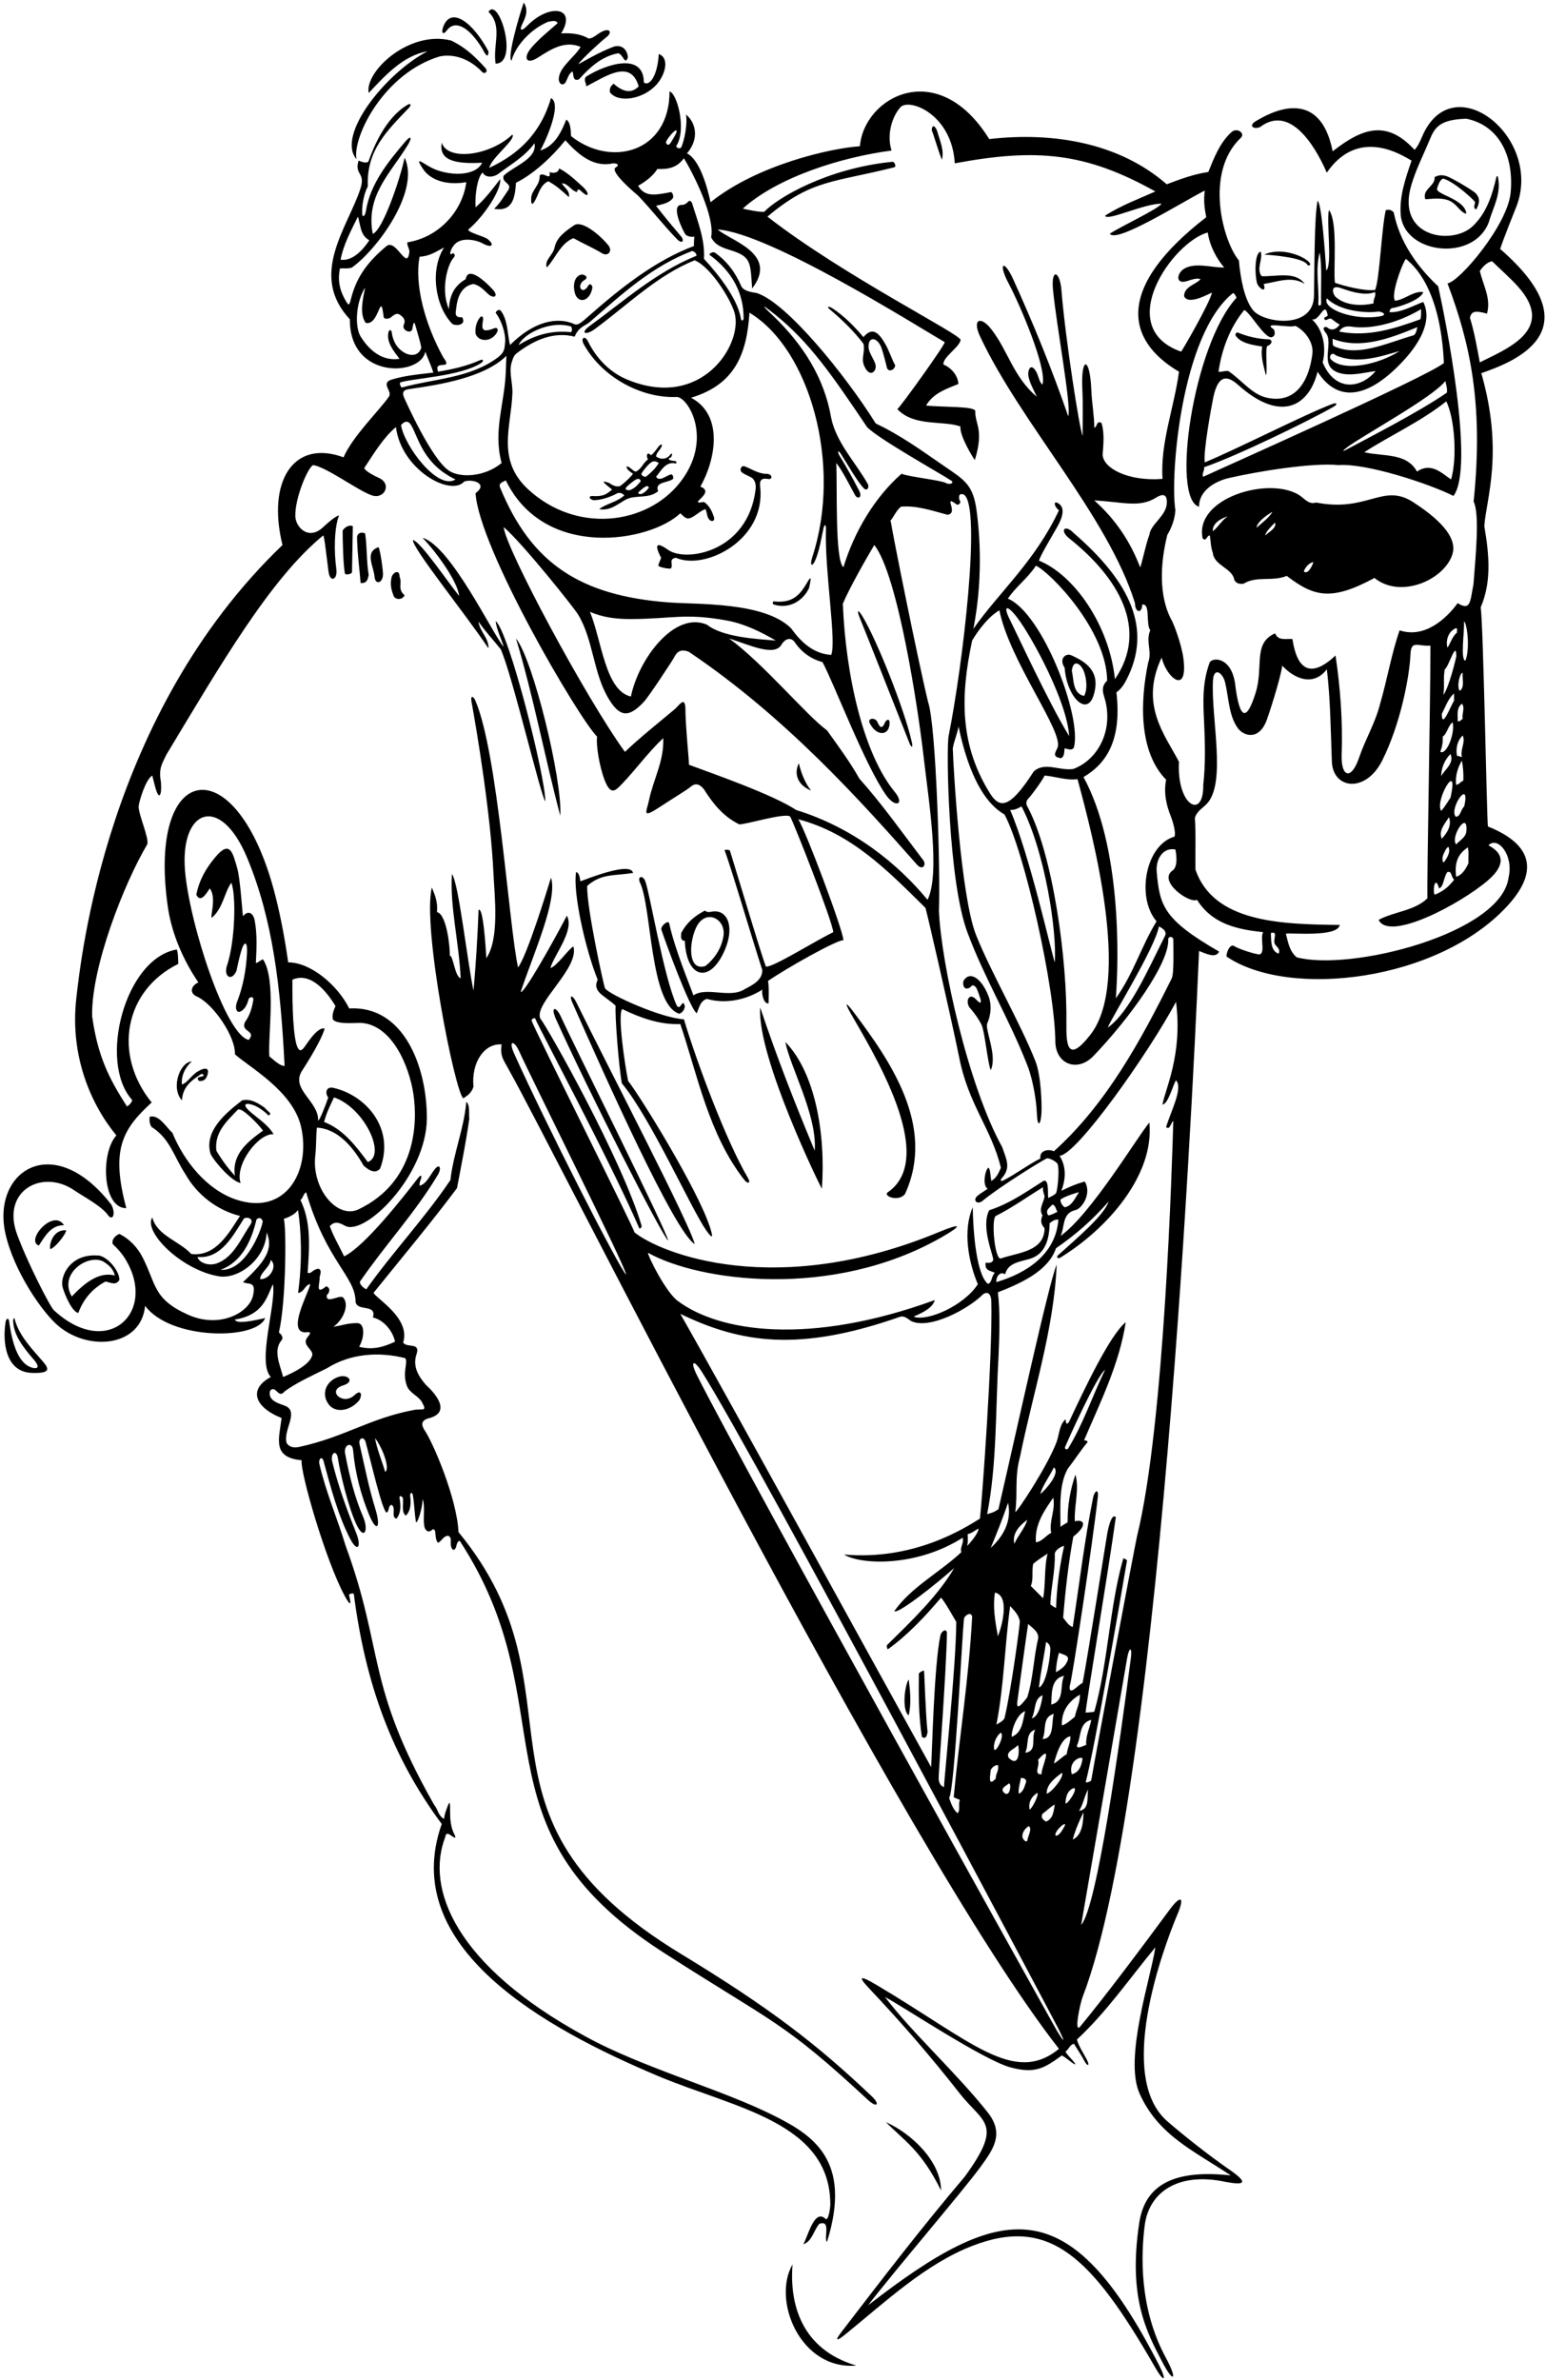 <?xml version="1.0" encoding="UTF-8"?>
<svg xmlns="http://www.w3.org/2000/svg" xmlns:xlink="http://www.w3.org/1999/xlink" width="423pt" height="651pt" viewBox="0 0 423 651" version="1.1">
<g id="surface1">
<path style=" stroke:none;fill-rule:nonzero;fill:rgb(0%,0%,0%);fill-opacity:1;" d="M 139.945 16.59 C 141.176 12.246 145.434 7.824 150.02 5.941 C 150.758 5.859 152.23 5.367 152.559 6.352 C 150.117 8.508 147.547 10.535 145.348 13.105 C 143.086 15.75 143.918 17.82 147.164 15.766 C 150.574 13.605 154.383 10.988 158.867 12.82 C 157.273 15.605 153.32 18.07 152.914 21.254 C 152.699 22.949 154.086 23.82 154.859 22.312 C 155.355 21.348 155.617 20.129 156.652 19.535 C 156.98 20.355 156.652 22.484 158.457 21.664 C 161.406 18.391 164.57 15.496 168.992 14.594 C 170.301 14.348 171.07 18.309 171.805 15.605 C 171.555 13.602 170.332 12.328 168.285 12.656 C 164.105 14.051 158.309 17.637 158.227 17.555 C 159.457 15.836 164.746 11.047 165.844 10.238 C 167.555 8.984 166.992 7.551 164.742 8.633 C 163.441 9.262 162.188 10.633 160.996 10.527 C 158.867 9.219 156 8.973 153.543 9.137 C 157.977 1.898 150.238 0.828 144.125 7.172 C 143.797 7.496 142.73 8.562 142.484 7.906 C 142.484 6.516 145.293 3.695 143.305 0.699 C 141.914 4.633 138.719 15.852 139.945 16.59 "/>
<path style=" stroke:none;fill-rule:nonzero;fill:rgb(0%,0%,0%);fill-opacity:1;" d="M 135.605 17.406 C 142.027 17.406 136.527 -1.16 133.641 3.238 C 137.652 7.09 134.785 12.246 135.605 17.406 "/>
<path style=" stroke:none;fill-rule:nonzero;fill:rgb(0%,0%,0%);fill-opacity:1;" d="M 122.258 8.316 C 124.359 5.469 128.055 6.973 131.922 13.23 C 132.461 14.227 133.641 16.59 133.641 14.051 C 129.469 6.203 123.441 1.602 121.293 7.273 C 120.68 8.895 121.16 9.801 122.258 8.316 "/>
<path style=" stroke:none;fill-rule:nonzero;fill:rgb(0%,0%,0%);fill-opacity:1;" d="M 97.523 43.535 C 96.441 37.359 105.059 20.039 120.289 15.441 C 124.633 14.539 128.973 16.508 131.922 19.699 C 132.574 20.355 133.59 19.684 132.902 18.719 C 129.953 15.441 127.336 12.984 123.484 11.102 C 111.914 8.133 99.719 19.633 100.883 25.434 C 105.223 20.848 110.219 15.195 116.934 14.051 C 105.555 19.98 91.941 36.973 97.523 43.535 "/>
<path style=" stroke:none;fill-rule:nonzero;fill:rgb(0%,0%,0%);fill-opacity:1;" d="M 160.422 20.93 C 159.52 21.746 160.422 22.73 160.422 23.633 C 166.098 20.645 172.562 16.18 174.754 23.633 C 173.199 25.188 171.113 25.758 167.875 22.895 C 167.137 23.551 166.727 24.043 166.891 25.27 C 169.203 28.277 176.117 27.211 179.77 22.973 C 182.109 20.258 183.203 15.824 180.242 14.785 C 179.887 20.918 177.637 23.703 176.16 22.559 C 176.113 14.109 165.68 17.625 160.422 20.93 "/>
<path style=" stroke:none;fill-rule:nonzero;fill:rgb(0%,0%,0%);fill-opacity:1;" d="M 410.461 68.105 C 411.445 65.074 414.484 57.539 414.785 56.801 C 422.488 37.754 397.469 17.77 389.121 37.332 C 388.559 38.648 387.961 40.02 387.039 40.996 C 379.398 32.719 372.844 34.988 364.633 41.391 C 360.953 22.926 346.922 31.145 343.543 33.188 C 341.496 34.43 343.012 35.512 344.793 34.742 C 352.566 28.836 359.305 38.73 363.023 47.23 C 371.664 34.688 383.516 42.387 386.219 43.941 C 384.664 48.527 382.777 53.688 383.27 59.012 C 384.496 69.562 403.172 71.656 407.324 60.859 C 408.637 56.355 410.871 52.953 409.805 48.203 C 409.723 48.285 409.559 48.285 409.477 48.203 C 408.34 53.223 406.766 58.352 402.828 61.98 C 397.207 67.164 381.984 64.914 386.113 50.758 C 387.395 46.363 389.363 42.609 391.16 38.266 C 392.547 34.906 393.867 32.691 401.207 32.477 C 409.559 34.148 414.324 41.891 413.328 52.707 C 412.523 61.465 399.406 77.031 396.047 77.523 C 402.125 93.652 405.977 110.246 403.199 137.195 C 404.914 140.699 403.723 152.348 403.148 159.883 C 402.246 164.281 402.488 167.32 398.832 164.992 C 395.801 169.168 389.824 174.746 382.941 172.441 C 380.648 179.078 379.586 185.793 377.617 192.508 C 376.328 197.73 373.566 202.215 371.918 207.102 C 369.676 213.754 366.863 212.508 367.086 206.387 C 367.422 197.184 366.695 187.906 365.414 179.324 C 359.082 185.234 355.016 183.973 353.621 174.82 C 351.738 174.656 349.773 175.391 348.871 173.262 C 342.695 176.008 345.828 182.281 343.539 189.574 C 341.336 196.594 339.246 198.086 337.898 186.777 C 336.801 179.914 332.082 179.734 331.02 181.125 C 328.973 186.613 329.137 191.609 329.465 197.832 C 329.707 203.32 329.871 209.055 329.219 214.703 C 329.387 224.438 321.898 220.461 322.582 208.398 C 318.672 200.93 311.766 192.77 317.832 179.895 C 319.203 185.484 324.988 190.195 323.824 180.375 C 323.332 176.238 321.137 170.801 320.781 170.066 C 316.852 163.188 317.504 153.852 319.391 146.316 C 320.453 144.598 321.438 142.141 321.602 139.602 C 320.078 130.098 323.227 91.426 337.344 80.195 C 337.578 80.012 338.426 81.344 338.285 81.496 C 326.504 94.305 320.316 136.449 328.07 138.617 C 328.07 133.754 333.207 131.469 336.195 130.777 C 344.402 128.887 359.273 126.516 366.234 127.234 C 373.852 126.66 391.082 132.336 397.684 135.672 C 403.664 127.699 395.324 86.52 393.508 78.34 C 382.766 68.301 381.715 59.34 381.305 58.031 C 380.238 57.129 379.996 57.457 379.176 57.457 C 378.027 62.043 377.453 76.867 376.227 79.324 C 373.223 79.684 367.602 78.195 365.254 77.359 C 364.762 73.918 366.156 60.695 363.613 57.457 C 362.879 60.57 364.598 72.609 362.879 74 C 362.551 69.578 361.648 55.738 360.504 54.918 C 359.578 59.398 359.664 73.637 359.52 80.949 C 359.336 90.227 345.691 88.441 342.816 84.828 C 340.488 81.906 339.438 76.383 338.961 71.238 C 334.496 65.816 329.539 47.086 339.52 37.68 C 340.789 36.48 338.473 34.801 336.996 36.105 C 333.789 38.945 332.164 43.199 330.609 47.055 C 326.598 47.629 322.91 49.02 319.227 50.414 C 306.367 39.191 288.43 36 270.66 38.047 C 256.578 15.359 236.383 26.551 235.277 40.012 C 227.59 40.492 207.309 44.984 194.41 55.328 C 193.59 51.477 191.504 43.684 187.965 41.961 C 191.406 37.949 190.398 33.543 187.695 31.328 C 188.16 34.078 187.203 38.539 186.383 40.34 C 185.895 40.832 185.156 40.422 184.992 40.012 C 187.953 35.625 185.277 25.488 183.191 25.023 C 183.191 41.762 167.113 45.922 156.246 37.227 C 156.164 35.508 156.082 33.379 154.934 32.723 C 153.688 35.84 151.887 39.977 147.809 41.16 C 148.539 40.113 154.113 28.559 150.758 26.824 C 147.871 36.668 141.746 42.223 133.887 45.91 C 134.379 43.207 141.258 38.129 140.191 36.816 C 133.945 42.699 122.422 44.086 120.863 39.027 C 120.078 43.551 123.777 44.969 131.922 44.516 C 130.031 48.469 122.398 48.137 117.953 45.836 C 115.594 44.613 113.191 42.418 115.812 46.324 C 117.527 48.879 121.551 50.867 127.578 49.84 C 126.652 57.27 120.543 64.836 111.445 66.301 C 111.363 67.285 111.977 67.895 112.02 68.84 C 111.398 74.391 108.523 65.344 105.797 67.285 C 100.672 71.527 97.582 75.691 96.07 81.609 C 95.605 83.434 95.504 83.805 94.68 82.43 C 93.055 79.719 92.289 76.93 93.02 73.426 C 93.836 73.344 95.312 73.59 96.293 73.18 C 103.238 68.223 115.008 52.246 110.711 43.125 C 109.41 49.246 104.711 62.953 101.988 63.984 C 99.977 53.438 106.84 47.465 111.613 39.598 C 112.828 37.598 112.438 36.926 110.918 38.707 C 106.191 44.25 101.262 50.363 100.117 57.734 C 99.906 59.098 99.129 59.73 99.086 58.379 C 99.004 55.703 99.711 52.688 100.637 51.004 C 100.23 41.246 105.711 35.945 111.879 29.512 C 112.578 28.781 112.453 28.105 111.449 28.703 C 105.422 32.289 102.16 40.371 100.871 44.016 C 100.539 44.949 98.668 44.156 98.098 43.941 C 96.906 48.113 100.191 46.977 98.551 51.824 C 94.926 62.559 84.465 75.281 95.723 87.352 C 95.605 103.938 115.234 102.938 116.359 96.195 C 117.098 98.16 118.078 100.289 118.57 101.93 C 114.477 102.422 110.543 102.734 106.773 103.965 C 104.254 105.121 107.516 107.09 106.367 108.562 C 103.812 112.266 96.457 119.371 94 125.105 C 80.188 120.055 73.012 131.789 77.293 149.102 C 28.98 195.41 22.105 262.574 20.891 272.996 C 19.051 288.828 24.883 302.18 31.84 310.609 C 27.402 315.492 28.059 330.609 34.559 330.508 C 30.285 314.535 33.434 308.953 41.504 301.598 C 30.883 288.562 33.938 270.977 48.793 263.68 C 48.699 262.504 48.793 260.977 48.383 259.746 C 34.27 262.102 26.801 290.344 36.09 300.836 C 36.469 301.266 34.859 302.879 34.695 302.621 C 29.902 295.133 26.785 289.172 25.207 278.012 C 24.91 264.641 33.984 241.586 40.277 231.004 C 40.93 229.527 37.863 222.805 37.938 220.605 C 37.973 219.535 39.785 213.23 41.668 212.164 C 41.844 212.969 42.145 214.098 42.484 215.367 C 43.422 218.844 44.309 218.074 44.043 213.969 C 43.293 210.02 44.539 208.676 45.461 206.559 C 60.336 181.855 74 158.27 88.434 146.48 C 88.723 146.41 89.402 152.727 89.895 156.438 C 90.297 159.484 92.445 158.586 92.023 155.633 C 91.375 151.086 91.398 144.441 92.773 140.992 C 91.652 141.262 89.668 143.055 88.316 144.297 C 84.402 147.898 80.906 144.258 80.805 141.246 C 80.641 136.234 84.375 127.52 85.73 127.234 C 89.527 127.879 98.152 134.355 101.785 135.527 C 105.223 136.633 107.23 132.402 103.758 130.785 C 102.254 130.086 100.047 128.953 99.652 128.055 C 102.273 124.121 104.812 119.781 108.336 116.836 C 109.738 128.395 123.227 135.965 127.008 131.738 C 128.902 130.961 133.84 132.129 130.117 134.934 C 131.062 150.008 158.27 196.414 163.371 201.52 C 163.047 203.73 163.969 209.535 165.383 213.285 C 167.105 217.84 168.438 216.258 170.176 214.457 C 173.953 210.551 177.371 205.754 181.469 201.926 C 181.715 208.25 178.789 213.105 177.582 218.871 C 176.883 222.215 175.324 224.23 181.023 220.441 C 183.797 218.598 187.891 216.152 188.848 215.328 C 189.949 214.379 191.117 214.066 192.609 215.934 C 195.148 219.945 197.934 223.387 202.273 225.516 C 203.992 225.598 214.887 222.238 216.195 223.387 C 217.098 224.859 227.742 251.887 227.988 254.996 C 222.422 257.781 211.199 264.824 209.562 264.414 C 208.367 261.473 202.379 241.285 199.715 232.707 C 199.637 232.453 198.121 232.293 198.281 232.703 C 199.84 236.645 205.387 255.527 208.578 265.398 C 208.578 268.102 206.039 269.41 203.828 270.559 C 199.734 273.262 193.484 269.836 189.719 272.289 C 188.613 269.141 184.699 259.859 183.086 252.562 C 182.863 251.562 180.645 253.367 180.973 254.359 C 182.094 257.773 188.738 275.977 190.645 277.191 C 191.297 275.637 191.625 273.754 193.426 273.262 C 198.75 274.816 204.566 273.344 208.578 270.723 C 208.32 271.883 208.988 274.734 210.297 274.488 C 210.297 272.441 210.465 270.312 210.137 268.348 C 215.129 264.906 229.055 257.047 230.773 257.211 C 230.66 254.41 220.289 226.824 218.406 224.121 C 233.066 227.973 242.977 238.289 253.215 248.363 C 253.703 249.922 259.93 277.027 262.387 288.984 C 264.887 302.137 271.23 308.641 273.852 319.453 C 273.277 320.762 272.707 322.238 271.23 323.059 C 270.984 321.828 270.984 319.945 270.496 319.453 C 269.676 319.535 268.609 324.285 270.25 325.188 C 269.387 325.816 268.402 326.371 267.555 327.039 C 265.961 328.293 267.359 329.727 268.816 328.52 C 273.742 324.453 285.262 317.41 286.379 316.902 C 286.934 316.648 289.188 317.816 289.387 318.48 C 289.98 320.477 289.242 326.023 288.945 326.387 C 288.418 327.027 287.371 327.41 286.793 327.727 C 286.629 326.332 287.125 321.621 284.992 323.383 C 280.242 326.414 275.98 329.363 270.66 331.082 C 268.258 335.66 271.934 343.645 271.742 344.652 C 271.625 345.254 271.09 345.598 269.676 345.414 C 269.367 347.742 271.055 347.574 272.215 348.199 C 271.246 349.027 271.445 350.961 270.305 351.207 C 267.953 349.438 266.371 341.527 266.152 330.266 C 263.359 336.652 265.008 345.336 267.547 351.312 C 263.73 357.211 253.781 361.539 250.043 360.219 C 249.688 360.094 255.121 358.512 255.754 355.652 C 221.352 368.195 196.758 364.391 185.406 355.859 C 182.117 353.387 177.293 343.695 177.293 342.711 C 191.047 350.449 227.559 355.664 257.676 338.449 C 263.508 335.113 263.102 334.473 256.875 337.055 C 212.512 355.461 180.949 343.016 173.605 337.145 C 173.199 335.422 146.09 281.371 145.434 279.16 C 145.516 278.75 146.008 278.422 146.418 278.586 C 147.301 281 166.84 317.32 174.906 335.992 C 175.051 336.328 175.664 335.719 175.535 335.277 C 170.156 317.117 149.969 281.305 147.809 278.586 C 146.117 274.434 158.543 264.898 156.898 258.93 C 155.918 259.176 152.312 264.414 150.594 264.824 C 151.578 261.223 157.281 254.52 155.098 250.492 C 151.578 257.289 143.059 272.441 142.484 271.297 C 145.844 261.141 152.676 246.137 150.758 240.094 C 149.527 244.105 144.203 261.387 141.746 264.66 C 139.23 253.336 136.266 205.867 130.035 191.59 C 129.512 190.395 128.688 190.176 129 191.902 C 130.516 200.254 134.309 222.93 135.035 239.328 C 135.273 244.715 136.742 256.742 133.066 262.121 C 132.574 253.625 131.84 248.199 130.938 248.938 C 130.691 255.652 130.199 264.172 129.547 270.969 C 127.836 262.91 125.461 241.312 123.648 239.109 C 123.074 248.117 125.633 258.039 126.043 267.621 C 124.406 267.133 123.977 261.223 123.074 261.469 C 123.156 259.34 122.258 250.086 119.555 249.512 C 119.801 246.891 119.145 245.172 118.16 242.797 C 115.469 253.582 124.551 299.059 126.762 300.453 C 128.145 299.621 129.137 298.73 129.547 297.258 C 128.914 290.648 132.504 285.383 137.242 285.711 C 136.754 289.148 137.855 289.969 139.371 292.918 C 151.086 313.555 246.438 505.18 289.742 560.484 C 277.441 570.547 265.766 558.379 239.852 543.023 C 235.906 540.684 234.133 540.078 237.859 544.012 C 246.539 553.18 254.773 562.707 262.508 572.594 C 268.992 580.883 274.703 580.695 263.969 595.453 C 252.301 609.188 241.531 623.227 230.289 637.871 C 228.258 640.523 228.832 640.605 231.477 638.453 C 242.203 629.73 253.25 619.336 266.055 614.383 C 287.141 606.223 298.586 617.219 316.078 647.668 C 318.562 651.988 319.367 651.375 317.07 646.902 C 292.547 599.105 274.477 601.949 237.488 630.672 C 244.82 621.117 263.465 599.375 268.176 592.918 C 271.727 588.051 274.895 583.773 270.281 577.922 C 261.84 567.207 249.52 556.066 242.156 546.316 C 246.742 548.691 269.188 563.648 276.555 565.586 C 283.102 567.305 285.629 565.895 290.484 562.328 C 290.699 562.312 291.562 562.918 292.609 563.734 C 294.488 565.207 294.777 565.055 293.113 563.246 C 292.238 562.297 291.57 561.504 291.543 561.219 C 292.527 560.566 292.605 559.418 293.836 559.09 C 294.773 560.629 295.875 562.223 296.691 563.785 C 297.566 565.445 298.336 565.238 297.289 563.301 C 296.312 561.488 295.078 559.582 294.656 557.945 C 302.844 550.328 308.988 541.32 316.113 532.719 C 314.91 541.039 307.457 563.027 311.797 572.719 C 316.91 584.148 326.633 588.371 336.742 595.113 C 321.508 593.469 313.332 597.438 311.715 608.055 C 308.578 628.645 313.809 638.047 317.988 646.113 C 321.121 652.16 322.312 651.141 318.996 645.016 C 311.539 631.227 312.246 616.469 313.188 608.879 C 314.32 599.738 322.266 594.059 335.457 596.906 C 340.195 597.77 342.004 597.406 336.332 593.496 C 330.527 589.496 323.242 583.668 319.371 580.293 C 305.445 568.145 317.898 533.855 322.195 523.605 C 324.309 518.562 322.828 518.617 320.109 522.301 C 312.305 532.883 302.492 545.996 295.586 554.348 C 293.746 556.57 295.488 548.172 296.223 546.27 C 318.832 487.645 327.566 271.246 328.07 260.156 C 329.707 260.73 332.656 262.367 333.559 260.32 C 318.281 251.527 317.312 247.738 316.488 238.535 C 316.176 235.051 318.203 231.715 321.602 232.395 C 321.855 233.773 322.418 237.309 320.617 238.289 C 316.977 241.312 325.613 247.301 327.496 246.152 C 331.145 251.828 336.566 254.125 345.598 254.996 C 344.738 256.781 346.18 260.312 344.777 261.066 C 344.312 261.32 339.105 259.746 337.723 258.828 C 336.344 257.906 335.281 261.465 335.664 261.723 C 352.781 273.273 393.508 268.438 412.438 247.824 C 417.613 242.191 423.398 232.613 407.102 226.09 C 406.773 223.059 405.875 171.535 405.137 166.137 C 407.98 159.504 407.598 152.43 406.121 143.941 C 406.613 136.57 411.523 123.746 405.301 102.094 C 413.344 99.254 436.734 90.949 410.461 68.105 Z M 397.027 131.164 C 394.531 129.508 391.59 126.34 387.703 129.008 C 384.836 123.766 378.438 124.941 373.277 123.715 C 380.074 119.289 388.758 115.359 395.719 109.789 C 398.117 114.762 398.691 125.52 397.027 131.164 Z M 395.883 107.414 C 388.086 112.809 373.742 120.105 368.352 123.02 C 366.949 123.773 367.652 123.086 368.391 122.512 C 372.41 119.379 391.953 108.809 395.473 104.223 C 395.637 105.121 396.047 106.27 395.883 107.414 Z M 381.277 84.215 C 381.918 84.172 388.676 82.273 389.414 79.898 C 386.629 79.57 384.5 81.945 381.715 82.273 C 380.484 80.961 383.352 72.691 384.664 70.805 C 386.383 72.281 394.094 78.273 395.062 99.309 C 390.648 103.051 330.855 129.609 329.219 130.43 C 328.727 129.609 329.625 128.789 329.465 127.809 C 338.305 124.789 357.969 115.219 364.91 111.254 C 366.074 110.59 365.824 110.027 364.469 110.539 C 357.113 113.312 338.203 122.973 329.625 126.496 C 329.219 123.305 331.43 111.43 332 108.562 C 333.379 102.234 335.98 102.809 338.742 105.281 C 350.613 115.91 358.223 110.898 360.504 101.684 C 365.41 109.387 373.273 110.004 383.633 99.051 C 387.566 94.891 392.254 88.277 389.414 82.602 C 386.547 83.664 383.188 85.629 380.156 85.383 C 380.309 84.453 380.746 84.25 381.277 84.215 Z M 365.414 97.18 C 371.23 99.719 377.539 97.586 382.941 96.031 C 376.922 99.91 367.164 101.785 364.023 98.16 C 363.613 97.098 364.68 96.277 365.414 97.18 Z M 364.598 92.672 C 372.379 95.785 380.812 92.348 387.855 89.48 C 387.609 89.891 387.609 91.117 386.875 91.691 C 378.805 94.062 371.422 97.746 364.844 94.641 C 364.516 94.066 364.68 93.328 364.598 92.672 Z M 388.84 84.566 C 388.758 85.547 388.922 86.613 388.594 87.352 C 381.551 89.891 374.426 92.266 366.398 90.707 C 367.27 89.242 368.562 89.176 370.059 89.395 C 374.461 90.043 381.605 88.852 388.84 84.566 Z M 366.473 78.688 C 367.711 79.035 372.879 81.277 376.227 79.898 C 376.555 81.125 375.652 81.863 375.816 83.008 C 372.559 83.723 368.223 83.668 365.5 81.273 C 364.656 80.527 363.914 77.969 366.473 78.688 Z M 363.039 81.617 C 366.367 85.016 373.605 85.793 377.211 85.223 C 378.52 85.383 379.586 86.203 377.617 86.531 C 370.605 87.805 361.68 84.566 363.039 81.617 Z M 361.074 69.086 C 361.785 73.117 361.355 78.137 361.469 83.043 C 361.484 83.719 360.656 83.785 360.699 83.145 C 361.004 78.559 359.805 74.008 361.074 69.086 Z M 363.285 86.367 C 362.879 86.613 362.633 86.777 362.305 86.941 C 362.469 88.496 363.695 86.531 364.434 87.352 C 365.172 87.84 365.824 88.496 366.562 88.742 C 365.906 89.891 364.352 90.789 363.039 89.48 C 361.938 89.297 361.98 89.984 362.559 90.828 C 365.309 93.77 360.48 100.086 366.34 102 C 369.57 103.055 373.508 101.832 376.391 101.52 C 372.141 106.512 365.199 107.074 361.895 99.145 C 362.961 94.887 361.977 90.133 358.945 87.352 C 361.074 88.086 362.551 81.781 363.285 86.367 Z M 340.438 84.812 C 342.074 85.465 345.926 92.508 347.891 92.266 C 349.035 91.938 348.871 90.871 348.547 90.133 C 345.109 87.84 352.473 89.809 354.441 89.152 C 356.898 90.379 359.355 93.41 359.109 96.605 C 357.871 106.496 352.887 110.379 346.312 108.719 C 342.379 107.723 339.535 103.789 336.098 101.52 C 335.113 101.355 334.129 101.848 333.395 101.684 C 334.297 95.457 336.59 89.48 340.438 84.812 Z M 97.934 59.258 C 98.668 61.551 98.508 64.336 101.047 65.73 C 99.406 68.266 96.457 71.543 93.184 71.051 C 94 66.793 96.047 63.109 97.934 59.258 Z M 171.293 348.68 C 169.469 347.016 149.25 307.332 140.629 288.117 C 139.062 284.629 140.617 284.422 142.055 287.602 C 145.418 295.035 171.766 347.734 171.293 348.68 Z M 319.238 137.824 C 318.965 141.254 314.805 143.414 314.477 146.316 C 313.41 149.102 312.262 155 311.938 155.164 C 309.316 148.281 305.301 142.141 299.406 136.898 C 307.406 137.34 311.809 138.977 316.359 136.105 C 317.91 135.133 319.473 134.898 319.238 137.824 Z M 334.949 73.18 C 331.508 73.246 327.312 71.762 324.191 73.398 C 322.316 74.379 321.625 76.977 323.547 77.094 C 324.871 77.176 326.883 75.789 328.48 76.375 C 327.25 77.852 323.977 78.34 323.977 81.043 C 325.203 83.664 330.938 80.227 331.594 80.062 C 331.102 82.762 323.32 96.195 323.156 96.195 C 304.453 89.633 320.785 66.246 330.445 63.598 C 331.02 67.367 332.902 70.805 334.949 73.18 Z M 185.027 36.375 C 184.922 36.711 183.762 38.703 183.406 39.184 C 183.047 39.664 182.656 39.891 182.207 39.027 C 182.207 38.098 185.781 34.031 185.027 36.375 Z M 115.207 95.312 C 114.547 97.184 112.676 97.504 110.871 96.605 C 108.652 95.422 107.504 93.367 107.18 90.926 C 107.07 90.09 106.465 90.102 106.285 90.93 C 105.691 93.625 107.676 95.996 109.316 98.16 C 103.473 99.035 100.035 94.211 98.676 92.07 C 97.109 89.602 97.211 82.941 99.898 78.668 C 99.324 81.699 98.262 85.793 100.062 88.332 C 103.828 89.234 104.074 78.914 104.977 86.777 C 105.305 87.434 106.285 87.188 106.777 86.941 C 108.008 85.957 108.66 85.527 109.492 86.16 C 110.32 86.797 111.117 87.434 110.465 88.906 C 109.871 90.297 112.547 91.613 112.84 89.891 C 113.188 87.543 113.465 88.215 113.781 89.461 C 114.066 90.566 115.516 95.184 115.207 95.312 Z M 109.727 116.262 C 111.105 114.789 111.941 115.355 112.539 116.395 C 114.527 119.844 115.805 126.949 124.633 131.164 C 119.715 134.273 110.539 121.816 109.727 116.262 Z M 122.836 128.762 C 118.004 125.562 110.887 109.484 110.547 108.711 C 109.992 107.445 110.266 106.617 112.02 106.434 C 120.484 105.215 132.473 103.305 138.555 97.344 C 138.508 98.98 138.445 100.301 138.391 101.684 C 138.062 110.527 134.867 117.734 137.242 126.66 C 132.699 130.449 125.98 130.844 122.836 128.762 Z M 138.391 131.41 C 149.027 153.277 177.883 148.266 186.137 140.422 C 187.184 141.316 187.719 142.223 189.047 141.648 C 190.438 141.039 191.543 139.766 193.02 139.273 C 193.438 140.113 193.418 141.309 193.957 142.012 C 194.672 142.945 195.672 142.543 195.344 141.488 C 194.848 139.906 194.098 138.301 192.609 137.309 C 187.531 138.289 196.129 134.77 191.625 133.133 C 195.883 125.598 197.992 113.531 189.086 108.809 C 200.879 105.234 204.328 97.172 205.059 85.547 C 221.488 95.398 230.539 126.988 222.266 152.363 C 221.43 154.93 222.301 155.297 223.262 152.801 C 224.203 150.359 224.695 147.469 225.207 145.039 C 225.512 143.121 226.137 143.273 225.98 145.148 C 225.684 156.77 228.926 175.703 227.414 179.16 C 222.504 178.832 219.145 175.637 216.441 171.871 C 209.121 164.602 190.828 165.398 182.914 164.797 C 158.598 162.938 145.297 154.004 136.836 133.379 C 136.262 132.066 137.816 131.82 138.391 131.41 Z M 140.191 98.57 C 140.531 97.363 141.031 96.832 141.746 96.359 C 146.172 93.082 151.414 90.625 157.227 92.102 C 158.406 89.227 160.266 89.172 161.566 87.922 C 170.414 80.227 178.438 72.855 189.332 68.676 C 190.07 68.676 191.027 69.934 190.316 70.07 C 179.379 74.539 170.695 82.359 161.312 89.199 C 158.648 91.141 160.191 91.906 162.832 89.957 C 171.812 83.328 180.008 75.207 190.07 71.215 C 194.438 72.961 200.086 82.059 201.035 85.773 C 203.223 94.324 191.902 112.316 171.543 103.809 C 166.918 101.879 163.227 98.152 160.859 93.355 C 159.98 91.574 158.68 92.52 159.848 94.395 C 165.047 103.57 175.945 109.012 185.078 108.59 C 188.234 108.441 195.434 120.273 185.895 132.18 C 176.777 143.562 157.691 146.055 144.484 133.844 C 135.797 125.816 139.848 116.707 140.195 107.699 C 140.324 104.32 139.008 101.535 140.191 98.57 Z M 141.914 94.395 C 142.969 91.574 150.266 87.516 156.246 89.316 C 156.48 89.586 156.652 90.461 156.246 90.871 C 151.004 90.297 146.336 91.609 141.914 94.395 Z M 235.109 134.328 C 233.484 131.133 231.59 127.73 229.672 124.605 C 229.195 123.824 229.113 122.684 230.121 124.25 C 231.852 126.945 234.414 131.52 236.32 133.555 C 237.207 134.508 237.992 133.359 237.355 132.254 C 233.945 126.316 228.789 121.02 227.414 114.297 C 225.531 103.32 219.719 94.312 211.691 86.531 C 207.02 82.176 209.547 84.008 212.285 86.23 C 221.453 93.664 227.508 102.363 237.242 116.836 C 240.191 119.945 256.734 129.199 260.422 131.574 C 261.074 132.395 259.438 132.559 258.863 132.148 C 257.309 131.328 249.035 130.512 246.66 129.609 C 239.289 136.078 233.723 145.496 230.773 155.164 C 228.398 153.316 229.129 133.648 228.809 126.66 C 230.547 128.836 232.285 132.418 233.91 135.371 C 234.668 136.746 236.016 136.113 235.109 134.328 Z M 212.266 175.227 C 207.023 174.82 197.738 174.316 193.426 170.887 C 184.465 167.074 174.676 180.418 172.625 190.543 C 165.562 188.973 164.625 175.078 161.406 167.367 C 165.008 168.949 168.805 169.371 172.672 169.352 C 184.094 169.293 187.383 167.66 198.844 169.746 C 203.77 170.641 208.156 172.863 212.266 175.227 Z M 253.785 246.152 C 245.492 236.121 233.453 226.426 217.832 221.582 C 211.527 217.406 195.586 211.824 188.512 209.215 C 188.52 207.859 187.496 197.914 187.531 193.656 C 187.312 190.684 186.168 192.504 184.746 193.902 C 180.16 197.75 175.082 201.766 170.988 205.695 C 160.258 190.871 138.332 150.027 137.816 144.188 C 143.141 148.773 157.016 166.23 158.133 168.055 C 162.348 174.906 162.285 184.188 166.566 191.207 C 169.422 195.891 171.84 196.73 176.27 191.883 C 177.617 190.406 184.094 180.57 184.465 179.801 C 185.211 178.25 186.383 177.426 188.512 178.34 C 215.078 196.219 235.711 219.363 250.926 236.566 C 252.414 238.25 253.566 236.578 252.594 235.297 C 246.949 227.875 241.219 219.793 235.113 212.984 C 232.656 208.562 229.383 204.141 226.27 199.797 C 220.723 195.777 208.824 181.453 199.488 174.656 C 205.152 176.473 212.078 179.793 213.902 176.211 C 214.805 174.82 216.277 174.164 217.426 175.637 C 219.145 178.258 221.848 180.305 225.039 181.125 C 228.07 186.68 236.738 209.551 242.488 217.578 C 245.066 221.176 247.598 220.012 244.809 216.633 C 236.32 206.328 231.391 184.996 230.609 165.152 C 232.453 160.738 237.52 151.914 239.211 149.102 C 245.688 157.199 251.27 194.359 252.711 207.008 C 253.988 218.25 257.379 238.965 253.785 246.152 Z M 287.938 329.527 C 288.84 329.691 288.84 330.836 289.332 331.492 C 288.512 331.902 287.691 332.395 286.793 332.477 C 285.891 331 287.172 330.438 287.938 329.527 Z M 287.203 334.605 C 287.855 334.113 288.594 333.539 289.578 333.621 C 288.922 343.039 280.977 348.281 272.625 350.738 C 272.461 349.348 273.605 347.629 275 348.609 C 275.789 345.5 278.898 345.203 281.648 344.41 C 286.137 343.121 287.09 338.848 287.203 334.605 Z M 272.461 332.641 C 277.047 330.348 281.059 327.398 285.398 324.777 C 285.238 325.758 285.645 326.496 285.809 327.316 C 285.562 329.035 284.09 330.672 285.238 332.477 C 284.664 333.867 284.746 334.852 285.809 335.996 C 285.727 342.469 278.438 342.633 273.852 344.27 C 272.148 344.762 271.16 333.402 272.461 332.641 Z M 246.23 360.238 C 247.461 359.809 248.523 360.914 249.281 361.387 C 254.363 363.867 265.141 357.969 268.938 354.098 C 269.922 353.359 271.066 353.52 271.23 355.816 C 271.641 370.641 268.691 410.523 268.121 415.438 C 263.449 418.34 249.914 426.906 230.938 425.266 C 235.395 428.074 250.652 428.762 263.371 420.68 C 263.859 422.074 262.551 423.301 263.043 424.613 C 256.98 430.262 249.281 434.195 244.695 440.746 C 245.598 441.73 256.406 433.129 261.074 428.953 C 256.613 436.605 249.273 443.562 242.695 450.047 C 242.516 450.223 242.773 451.297 242.957 451.164 C 248.453 447.203 253.191 442.133 257.473 437.062 C 258.539 438.125 261.32 443.203 261.648 443.695 C 261.566 456.145 258.371 485.871 258.289 488.902 C 257.152 488.445 256.84 487.48 256.824 486.344 C 256.809 485.031 258.84 458.434 259.094 446.859 C 259.125 445.371 257.59 446.051 257.289 447.465 C 255.57 455.547 255.016 479.566 254.77 483.414 C 243.797 463.68 196.621 377.684 186.137 359.422 C 202.828 367.477 218.656 369.891 246.23 360.238 Z M 262.633 492.426 C 262.141 493.57 262.797 495.047 262.059 496.027 C 260.914 495.289 260.176 493.324 259.684 491.852 C 261.238 489.887 263.289 445.988 263.777 442.711 C 264.023 441.895 265.746 440.746 265.988 442.301 C 265.113 459.023 262.457 475.434 260.957 491.461 C 260.914 491.918 262.059 492.016 262.633 492.426 Z M 264.598 422.891 C 264.926 421.91 264.762 420.762 264.762 419.699 C 265.828 419.453 266.727 418.715 267.711 418.141 C 267.875 419.289 265.09 422.562 264.598 422.891 Z M 289.121 555.43 C 288.18 553.891 203.199 401.156 190.688 376.207 C 188.766 372.367 189.75 371.699 192 375.234 C 206.816 398.504 288.766 553.324 289.586 554.98 C 291.516 558.891 291.367 559.113 289.121 555.43 Z M 282.699 427.805 C 283.926 426.742 285.398 425.84 286.629 425.02 C 285.645 428.871 286.137 433.539 285.398 437.227 C 284.254 436.078 283.188 435.012 282.043 433.867 C 282.859 431.902 282.207 429.938 282.699 427.805 Z M 297.195 477.355 C 296.457 477.52 294.656 478.664 294.656 477.52 C 295.883 474.98 295.145 471.379 298.586 470.477 C 298.176 472.77 297.031 474.734 297.195 477.355 Z M 293.262 485.383 C 292.117 481.449 296.367 480.156 296.18 481.242 C 295.859 483.082 295.324 484.816 293.262 485.383 Z M 297.766 489.477 C 297.277 491.195 298.34 495.047 295.227 495.371 C 296.375 493.734 296.703 491.195 297.766 489.477 Z M 294.082 469.656 C 292.934 470.559 291.871 471.621 290.559 472.031 C 290.312 468.266 292.363 465.398 295.473 463.598 C 295.555 465.809 294.492 467.609 294.082 469.656 Z M 284.992 485.383 C 282.617 485.547 284.664 482.844 284.008 481.449 C 288.512 476.371 284.664 484.07 284.992 485.383 Z M 275.98 480.879 C 275.082 479.074 277.703 478.504 278.52 477.355 C 278.988 478.664 278.93 483.742 275.98 480.879 Z M 274.59 490.297 C 273.605 489.148 275.41 488.492 275.98 487.922 C 276.883 487.594 276.391 492.18 274.59 490.297 Z M 285.238 463.762 C 285.238 464.414 284.5 469.656 282.289 470.066 C 283.434 468.02 282.781 464.742 285.238 463.762 Z M 284.254 461.633 C 284.746 457.453 285.645 453.113 286.219 449.184 C 287.043 449.648 287.344 450.266 287.383 450.953 C 287.461 452.312 286.465 460.812 284.254 461.633 Z M 283.27 473.18 C 281.961 475.391 284.008 479.074 280.484 479.484 C 281.633 477.438 280.406 473.996 283.27 473.18 Z M 276.801 475.145 C 276.719 473.262 278.176 468.984 280.484 468.102 C 279.832 470.723 279.75 473.996 276.801 475.145 Z M 279.34 486.363 C 279.996 486.363 280.977 486.691 280.73 487.512 C 280.324 488.656 280.078 490.133 278.766 490.703 C 278.52 489.477 279.094 487.758 279.34 486.363 Z M 281.469 499.551 C 282.535 500.285 281.223 502.254 281.059 503.645 C 280.324 503.973 279.996 503.07 279.75 502.66 C 279.586 501.27 280.484 500.203 281.469 499.551 Z M 281.715 495.047 C 281.305 493.16 282.207 491.441 283.844 490.461 C 284.254 491.113 282.453 494.637 281.715 495.047 Z M 285.238 496.191 C 286.383 495.371 287.367 494.309 288.594 493.652 C 288.266 495.535 288.184 497.504 286.219 498.32 C 285.398 497.828 284.664 497.258 285.238 496.191 Z M 286.383 490.703 C 286.301 488.164 288.594 486.445 290.559 484.973 C 291.297 485.871 287.855 490.297 286.383 490.703 Z M 285.238 475.719 C 286.383 473.508 284.992 469.738 288.348 468.84 C 287.613 470.887 288.594 475.719 285.238 475.719 Z M 287.613 466.301 C 287.855 463.762 287.285 459.258 291.133 458.438 C 289.906 461.059 291.379 465.48 287.613 466.301 Z M 291.871 454.75 C 291.379 455.98 289.906 456.879 288.922 457.453 C 288.922 455.898 289.25 453.934 289.742 452.129 C 290.805 452.703 293.098 452.785 291.871 454.75 Z M 288.941 439.848 C 288.934 440.008 287.375 438.992 287.379 438.812 C 287.543 434.113 288.754 429.836 288.594 425.02 C 288.922 423.547 291.199 422.746 291.148 422.961 C 289.887 428.547 289.195 433.812 288.941 439.848 Z M 284.664 408.723 C 284.992 406.84 287.109 403.973 288.348 401.434 C 290.152 402.852 286.465 407.168 284.664 408.723 Z M 288.184 409.707 C 288.84 413.227 286.957 416.012 287.613 419.371 C 286.219 419.945 285.156 421.746 283.434 421.91 C 283.023 416.832 286.055 412.82 288.184 409.707 Z M 284.008 448.445 C 282.781 453.605 282.699 459.258 281.059 464.336 C 278.469 467.766 278.109 467.133 278.379 465.281 C 278.688 463.16 280.566 449.02 281.305 444.27 C 282.535 445.414 284.418 446.48 284.008 448.445 Z M 279.027 443.637 C 279.086 444.207 276.719 462.121 274.836 470.066 C 274.355 470.898 273.352 471.348 272.625 471.785 C 274.754 460.895 274.836 450.574 276.391 439.355 C 277.559 440.645 278.863 441.934 279.027 443.637 Z M 281.059 415.766 C 280.484 417.977 278.602 419.945 277.539 422.32 C 276.883 419.617 278.777 417.457 281.059 415.766 Z M 272.051 478.664 C 271.641 477.191 272.543 474.898 273.852 473.996 C 274.918 474.816 272.625 479.32 272.051 478.664 Z M 272.215 435.668 C 276.473 436.547 274.031 445.262 273.035 447.625 C 272.191 443.012 271.641 439.52 272.215 435.668 Z M 271.066 423.465 C 272.625 419.699 274.344 415.438 275.816 411.098 C 276.883 416.258 274.426 420.352 271.066 423.465 Z M 273.035 482.844 C 273.441 484.316 272.379 485.219 272.461 486.527 C 270.168 489.066 270.984 485.547 271.066 484.234 C 271.395 483.496 272.215 482.844 273.035 482.844 Z M 290.996 500.055 C 290.832 500.309 289.766 502.461 288.781 502.133 C 288.406 500.707 292.766 497.293 290.996 500.055 Z M 288.348 482.434 C 288.922 480.305 290.332 475.363 292.852 474.98 C 293.016 476.535 292.035 478.176 291.871 479.895 C 290.805 480.387 289.496 481.859 288.348 482.434 Z M 291.543 493.406 C 291.543 491.688 292.035 489.723 293.836 489.148 C 294.984 489.312 292.281 493.406 291.543 493.406 Z M 293.508 503.234 C 294.246 500.531 295.309 498.074 296.457 495.781 C 296.375 498.238 296.211 502.008 293.508 503.234 Z M 309.414 453.586 C 306.484 476.02 300.168 521.816 295.816 526.578 C 296.984 519.965 305.023 473.137 308.398 453.59 C 308.926 450.551 309.836 450.367 309.414 453.586 Z M 321.766 274.082 C 323.672 288.676 318.57 298.488 318.078 302.172 C 319.633 302.008 320.895 296.891 321.766 295.539 C 323.777 297.652 320.289 304.137 319.062 308.316 C 320.125 309.297 320.289 307.168 321.027 306.676 C 320.719 316.715 318.695 389.453 311.105 420.242 C 310.66 422.051 300.281 477.004 298.578 486.992 C 298.512 487.367 296.973 487.855 297.078 487.449 C 299.508 478.203 306.051 440.5 308.367 426.844 C 308.383 426.754 307.371 426.219 307.34 426.324 C 303.496 439.836 303.223 454.777 299.406 468.266 C 298.324 468.48 297.703 468.438 297.031 468.512 C 297.113 466.383 303.172 430.426 305.301 415.031 C 304.312 414.039 303.453 416.863 302.961 419.492 C 302.703 420.871 297.766 452.293 296.211 460.402 C 295.227 460.648 292.363 464.336 292.688 461.223 C 293.309 459.824 299.062 421.391 300.375 409.496 C 300.641 407.07 299.445 407.855 299.074 409.723 C 296.672 421.766 295.371 433.023 293.508 445.086 C 292.363 444.758 291.625 443.449 290.887 442.547 C 291.461 435.422 292.363 427.316 293.672 420.352 C 297.758 417.145 296.531 415.508 294.082 416.176 C 293.836 412.082 295.391 407.414 294.246 403.398 C 292.852 407.414 292.035 412 292.117 416.422 C 291.551 416.875 290.723 417.16 290.152 417.734 C 290.152 412.41 289.66 406.266 292.117 401.844 C 293.836 399.633 295.984 396.355 297.543 394.555 C 297.707 394.145 297.051 394.09 296.621 393.98 C 300.961 383.824 306.285 373.098 308.004 361.715 C 303.676 365.223 296.785 379.812 292.527 388.902 C 291.789 390.133 291.59 389.086 291.543 388.25 C 289.797 389.82 289.852 392.457 289.082 394.5 C 286.578 401.152 278.273 413.719 277.785 413.637 C 278.52 408.477 277.52 404.242 279.094 398.484 C 282.57 381.258 288.41 363.574 289.113 345.949 C 286.871 351.305 277.867 392.672 273.195 412.82 C 272.133 413.648 271.297 413.887 270.086 414.211 C 272.789 400.617 272.379 385.465 273.195 371.379 C 273.441 365.562 273.688 358.93 273.035 353.523 C 279.094 351.148 286.793 347.789 288.922 341.484 C 294.574 337.555 298.75 333.867 303.336 328.707 C 302.035 332.531 294.82 338.574 289.441 343.445 C 288.961 343.883 289.48 344.43 290.023 344.098 C 303.008 336.16 315.895 321.465 314.477 307.086 C 311.328 310.773 298.422 332.312 290.152 338.125 C 291.379 335.914 290.477 331.984 294.082 331.082 C 296.008 330.785 298.832 326.496 296.785 323.219 C 294.246 323.957 292.777 324.609 290.402 325.754 C 291.895 321.812 291.461 318.633 289.906 316.176 C 294.578 316.004 314.301 288.035 321.766 274.082 Z M 291.43 395.82 C 291.926 394.598 300.035 376.406 302.355 374.734 C 299.004 381.59 296.43 389.438 292.266 396.234 C 291.953 396.746 291.172 396.445 291.43 395.82 Z M 290.199 328.129 C 291.332 327.262 294.82 326.168 295.227 326.168 C 294.164 327.645 293.344 329.938 291.297 330.266 C 290.23 329.527 290.039 328.254 290.199 328.129 Z M 321.027 256.801 C 321.027 259.094 321.273 266.055 320.617 267.609 C 312.262 284.398 302.762 302.008 288.348 314.949 C 286.996 314.262 284.336 314.621 284.664 316.914 C 281.152 318.703 278.02 321.133 274.566 322.906 C 273.746 323.328 273.562 322.902 274.164 322.234 C 276.707 319.395 275.289 317.016 274.211 313.812 C 264.965 297.152 257.496 263.613 256.898 249.102 C 257.305 238.406 256.16 198.57 253.949 192.102 C 251.086 180.305 244.121 145.578 243.715 142.551 C 243.715 142.633 243.633 142.633 243.551 142.551 C 244.531 141.484 245.105 139.766 246.496 138.617 C 250.758 138.211 254.934 139.684 259.273 140.828 C 262.469 140.34 257.719 135.016 261.812 138.047 C 262.305 138.211 262.715 137.637 262.797 137.309 C 262.223 136.57 262.059 134.523 263.777 135.344 C 268.574 138.691 263.406 182.117 259.555 201.309 C 258.855 204.797 259.441 241.395 264.762 255.242 C 269.266 267.363 276.145 278.832 280.895 290.953 C 282.148 293.777 283.52 299.824 283.715 304.844 C 283.855 308.398 284.719 307.879 284.938 304.699 C 285.098 302.355 284.879 294.215 283.27 290.215 C 279.172 279.887 270.98 265.688 267.047 255.754 C 262.828 245.086 260.816 209.371 260.695 204.824 C 260.773 203.395 262.398 199.406 262.223 198.57 C 263.676 205.438 266.973 218.309 274.836 222.812 C 280.242 232.723 288.719 270.332 288.758 285.301 C 289.094 291.258 294.895 293.332 299.164 288.891 C 308.844 278.828 320.137 263.348 319.633 256.801 C 320.043 255.98 320.699 256.309 321.027 256.801 Z M 289.328 204.582 C 288.711 205.938 287.855 207.094 290.312 207.414 C 291.355 206.922 291.113 205.516 291.305 204.711 C 292.129 204.895 293.344 205.449 293.836 204.465 C 296.07 195.906 285.133 167.629 275.773 163.77 C 277.812 160.617 281.281 158.125 283.434 154.754 C 287.5 156.648 302.797 172.48 302.926 186.203 C 301.363 187.68 301.664 189.156 302.148 190.707 C 304.816 199.281 300.715 207.723 293.672 210.363 C 289.906 210.938 285.891 208.316 282.859 211.02 C 282.289 211.879 280.977 213.945 279.504 215.789 C 275.461 220.844 273.176 220.75 270.84 216.988 C 262.715 203.934 262.652 190.805 265.988 175.227 C 267.793 172.199 270.496 168.676 273.441 166.957 C 276.242 180.973 291.234 200.387 289.328 204.582 Z M 278.281 168.902 C 282.512 174.453 292.012 192.137 292.527 201.355 C 287.062 192.504 277.879 172.621 276.367 169.641 C 274.246 165.457 275.621 165.422 278.281 168.902 Z M 281.305 221.012 C 280.445 219.738 280.855 218.961 281.539 218.258 C 282.227 217.551 285.238 213.477 285.809 212.164 C 288.84 212.41 291.789 213.559 294.82 213.148 C 298.844 228.055 309.691 268.449 298.367 283.031 C 292.242 290.914 291.695 286.031 291.777 280.281 C 292.047 262.242 288.047 233.945 281.305 221.012 Z M 288.594 263.27 C 287.449 259.746 281.711 233.902 276.391 221.582 C 277.539 221.582 278.273 221.312 279.504 220.602 C 286.055 233.215 289.23 255.32 288.594 263.27 Z M 317.094 253.441 C 317.914 253.852 319.551 254.754 318.652 256.227 C 314.312 264.824 309.117 276.84 303.09 281.125 C 304.16 278.297 315.949 259.504 317.094 253.441 Z M 321.355 228.871 C 313.367 231.156 310.848 245.523 316.441 252.051 C 312.184 259.012 310.133 266.383 305.301 273.098 C 306.141 262.105 306.828 231.633 296.457 212.574 C 302.926 208.809 306.941 202.18 305.465 189.398 C 306.723 188.527 307.578 187.199 308.273 185.84 C 315.215 172.207 309.504 159.41 293.727 145.777 C 291.363 143.312 289.82 145.105 292.52 147.25 C 306.078 158.035 314.383 172.168 305.055 185.793 C 303.508 170.969 293.852 157.234 284.254 153.359 C 284.859 151.602 287.672 146.965 289.32 144.047 C 290.848 141.336 291.328 138.996 289.793 137.855 C 288.098 136.602 288.328 138.52 289.742 139.602 C 283.125 153.637 273.586 161.715 266.316 172.035 C 269.438 156.316 267.566 142.652 267.281 140.266 C 266.352 132.535 264.004 131.402 258.199 127.41 C 252.203 123.285 246.41 119.066 239.617 115.852 C 231.164 102.359 215.219 82.809 207.133 80.191 C 206.5 79.984 203.586 79.914 202.797 78.25 C 201.277 74.645 198.887 71.406 195.586 69.102 C 195.078 68.746 193.77 69.453 194.211 69.773 C 200.109 74.094 203.539 80.008 203.457 87.23 C 203.453 87.594 202.852 87.969 202.738 87.266 C 201.891 81.895 196.855 75.406 192.609 70.805 C 192.938 65.402 190.809 60.406 189.332 55.492 C 188.352 53.934 188.391 56.129 186.383 56.062 C 183.359 56.18 187.012 63.426 187.555 64.148 C 187.938 64.656 189.375 64.93 189.957 64.711 C 189.953 65.559 189.781 66.906 189.906 67.285 C 179.211 71.285 169.672 78.902 161.086 86.465 C 159.949 87.391 158.289 89.184 157.242 88.703 C 152.551 86.559 146.086 87.844 139.539 94.395 C 138.801 91.281 138.965 87.516 136.996 84.977 C 136.508 84.484 135.77 85.059 135.605 85.547 C 137.07 87.422 138.309 90.871 138.227 93.41 C 137.996 95.305 138.238 96.164 136.262 97.75 C 128.645 103.484 118.816 103.566 109.891 106.023 C 109.578 105.613 109.316 105.203 109.48 104.633 C 112.938 103.488 126.109 102.941 131.656 99.301 C 132.527 98.727 132.148 98.164 131.359 98.52 C 127.812 100.121 123.906 101.012 119.883 101.684 C 118.492 98.16 124.223 101.602 121.273 97.75 C 116.324 88.789 113.34 77.93 114.805 70.234 C 117.59 70.07 119.145 68.922 121.52 67.695 C 117.688 73.539 118.879 83.441 123.648 88.496 C 124.402 89.293 127.824 89.07 126.434 86.777 C 124.879 86.941 124.57 86.203 124.703 85.273 C 124.941 83.598 125.113 78.449 129.547 77.688 C 131.352 78.121 132.352 79.328 133.551 80.422 C 134.988 81.734 136.336 81.211 135.145 79.586 C 134.672 78.938 128.152 71.914 127.414 76.375 C 124.527 78.047 123 80.516 122.828 84.566 C 120.492 79.277 122.465 72.453 123.945 70.711 C 124.387 70.195 124.734 69.68 123.973 69.25 C 122.414 70.398 123.566 67.777 124.059 67.285 C 125.855 64.59 130.379 65.648 132.031 66.574 C 134.551 67.984 135.441 67.035 133.457 65.43 C 132.398 64.578 127.906 63.598 128.152 62.781 C 132.41 59.258 137.289 51.77 136.836 49.02 C 134.785 51.723 132.574 54.59 130.117 56.719 C 129.891 51.977 131.02 47.875 132.086 47.219 C 132.82 48.691 134.949 48.527 136.262 47.629 C 139.781 44.926 143.469 42.961 146.254 39.191 C 147.004 43.445 140.766 45.336 137.816 48.039 C 137.078 50.086 140.438 50.086 138.965 52.133 C 137.906 53.691 136.773 55.625 135.207 57.117 C 140.535 58.055 140.914 53.57 141.176 50.004 C 146.09 47.547 151.086 42.879 154.688 38.375 C 157.797 41.801 161.926 45.758 167.277 44.766 C 168.652 44.508 169.789 45.062 168.473 45.797 C 166.609 46.832 173.816 52.879 174.59 53.523 C 178.219 57.301 181.723 61.848 185.324 65.516 C 186.375 66.586 187.297 66.223 186.547 64.91 C 184.254 62.207 181.633 59.094 179.504 56.309 C 180.98 55.898 183.109 55.656 184.172 54.098 C 184.254 53.523 184.09 52.789 183.598 52.543 C 179.16 53.395 176.465 53.945 174.59 50.824 C 176.391 49.84 178.766 48.121 179.832 46.234 C 182.699 46.316 185.156 45.992 187.121 43.289 C 189.688 47.488 195.656 59.273 194.574 64.91 C 195.641 67.137 197.836 67.812 200.047 68.5 C 205.574 70.223 205.305 71.836 205.793 78.914 C 213.133 69.359 199.785 65.863 196.375 62.781 C 210.543 63.762 250.203 88.766 258.477 93.598 C 258.805 94.008 246.254 111.512 245.516 111.922 C 250.133 116.801 257.965 114.949 262.797 116.672 C 262.469 119.129 266.234 125.27 266.727 125.844 C 269.301 117.395 266.738 116.109 266.844 112.445 C 266.68 111.055 257.637 111.43 253.379 110.938 C 255.426 107.496 258.863 106.434 262.223 105.039 C 262.141 102.828 260.34 100.617 258.129 99.719 C 257.883 97.75 262.422 95.086 262.832 93.035 C 263.324 91.645 230.887 75.547 209.973 59.258 C 222.148 49.047 227.781 50.023 244.691 45.762 C 245.332 45.602 244.746 44.203 244.16 44.262 C 226.316 46.027 212.742 54.129 209.172 57.871 C 208.781 58.277 203.426 57.188 203.254 57.047 C 212.879 48.406 230.246 42.98 243.941 41.184 C 242.547 36.922 244.039 31.82 246.496 29.199 C 249.281 26.906 260.484 31.527 261.238 44.68 C 283.535 40.531 296.949 41.656 316.113 52.379 C 311.938 54.262 306.613 56.227 302.355 59.012 C 302.844 60.648 313.246 55.574 317.832 55.738 C 316.523 57.375 306.777 61.879 303.664 63.926 C 305.301 66.711 323.074 55.492 329.625 52.133 C 329.297 54.918 329.543 56.883 330.035 59.422 C 305.141 78.66 307.961 93.078 322.582 101.684 C 321.273 111.512 317.422 121.094 318.078 131.004 C 308.793 131.762 301.699 128.102 301.699 124.285 C 301.945 121.258 302.191 118.227 301.371 115.688 C 299.898 114.949 300.305 116.836 299.406 116.996 C 299.406 113.703 298.746 110.348 298.605 106.828 C 298.238 97.469 295.684 97.262 296.141 106.535 C 296.34 110.656 296.211 115.418 296.211 119.211 C 295.426 117.793 291.469 92.52 290.43 79.488 C 289.988 73.992 287.555 73.305 288.109 79.211 C 289.039 89.074 293.188 110.938 292.281 113.887 C 287.836 101.016 282.793 88.668 277.23 76.414 C 274.672 70.77 272.953 71.879 276.008 77.613 C 278.984 83.195 286.547 100.766 285.238 105.203 C 284.344 104.68 284.16 102.711 283.43 101.535 C 281.93 99.113 281.188 101.41 281.355 102.652 C 281.621 104.645 282.883 106.719 283.68 108.562 C 277.211 102.977 275.941 96.289 271.426 90.312 C 268.336 86.215 265.934 87.289 268.137 91.996 C 279.336 115.906 303.043 140.988 310.543 164.992 C 310.543 167.688 312.508 167.934 312.508 165.398 C 314.855 164.996 313.41 170.477 314.719 172.441 C 313.41 175.391 315.293 178.258 314.148 181.289 C 311.938 191.855 311.527 205.613 319.062 213.312 C 318.348 216.879 319.121 220.289 320.332 223.266 C 320.648 224.047 321.848 227.562 321.355 228.871 Z M 401.781 236.16 C 401.125 237.555 400.141 239.355 398.422 239.848 C 397.93 236.078 398.832 233.621 401.617 231.82 C 401.941 233.133 401.699 234.688 401.781 236.16 Z M 399.977 207.086 C 399.484 207.086 399.16 206.676 398.668 206.84 C 398.258 204.875 398.668 202.664 400.223 201.191 C 401.043 203.238 399.484 204.875 399.977 207.086 Z M 399.977 208.07 C 400.305 209.707 400.469 211.59 400.387 213.559 C 399.648 213.805 399.242 214.621 398.422 214.703 C 398.094 212.246 398.914 209.871 399.977 208.07 Z M 400.633 220.602 C 399.648 221.422 399.566 223.633 398.258 223.387 C 396.457 221.094 402.352 212.656 400.633 220.602 Z M 401.207 227.48 C 400.961 229.199 399.406 229.855 398.422 231.004 C 396.703 228.953 401.781 221.336 401.207 227.48 Z M 400.562 170.066 C 401.219 169.906 402.367 176.867 400.973 180.715 C 399.5 180.715 400.727 172.605 400.562 170.066 Z M 400.223 184.074 C 399.977 185.465 400.879 188.004 399.406 188.988 C 398.504 187.922 399.406 183.992 400.223 184.074 Z M 399.977 192.508 C 400.961 193.574 399.895 195.375 400.223 196.605 C 399.895 196.852 399.324 197.586 398.832 197.258 C 398.914 195.375 398.422 193.82 399.977 192.508 Z M 398.258 171.871 C 398.996 171.707 398.504 172.688 398.668 173.016 C 397.273 174.246 397.027 175.637 396.047 177.195 C 395.555 175.473 396.047 172.934 398.258 171.871 Z M 395.309 183.09 C 396.387 182.477 398.477 174.91 398.453 179.516 C 398.453 179.809 396.457 188.168 394.898 190.133 C 395.309 187.922 394.816 185.547 395.309 183.09 Z M 397.848 189.727 C 397.848 190.379 397.848 191.117 397.848 191.691 C 396.949 193 394.492 199.715 394.492 195.293 C 395.473 193.41 396.293 190.953 397.848 189.727 Z M 394.734 201.52 C 395.965 200.699 396.211 198.488 397.438 197.586 C 398.195 200.391 395.867 206.586 394.082 205.695 C 394.574 204.223 394.816 203.238 394.734 201.52 Z M 394.328 212.328 C 394.328 210.035 395.309 207.824 396.867 206.27 C 397.93 208.891 395.391 210.363 394.328 212.328 Z M 396.867 218.227 C 396.047 219.453 395.227 220.848 394.328 221.828 C 392.441 219.125 399.324 207.332 396.867 218.227 Z M 394.492 229.445 C 393.508 227.316 395.309 225.352 396.457 223.551 C 397.273 225.844 395.965 227.809 394.492 229.445 Z M 395.062 235.914 C 394.492 235.836 394.652 234.359 394.898 233.785 C 395.309 233.051 395.555 232.066 396.293 231.656 C 397.027 233.133 395.801 234.852 395.062 235.914 Z M 393.754 243.039 C 395.062 242.551 394.98 239.848 396.047 238.535 C 397.273 238.289 396.949 239.672 397.848 240.664 C 396.457 242.551 394.734 243.941 392.523 244.762 C 391.953 243.695 392.605 239.109 393.754 243.039 Z M 349.855 260.895 C 347.645 260.156 347.809 257.371 347.727 255.242 C 349.938 254.59 348.055 257.289 348.871 258.355 C 349.547 259.273 350.348 259.664 349.855 260.895 Z M 407.062 240.883 C 411.031 237.48 412.355 233.961 407.266 231.246 C 409.711 228.652 414.227 233.828 412.754 240.094 C 410.699 255.406 369.48 265.816 354.77 261.879 C 352.805 260.156 352.477 257.945 351.82 255.406 C 353.727 255.156 366.016 256.414 366.562 253.031 C 350.688 252.852 332.074 252.43 327.09 237.883 C 327.004 233.703 327.25 227.891 326.922 223.797 C 327.438 221.914 329.098 221.066 330.199 219.895 C 335.648 214.113 331.289 196.289 331.887 186.094 C 332.102 182.445 334.547 183.875 335.23 186.812 C 336.234 191.117 336.23 196.039 338.816 199.367 C 340.262 201.227 344.41 202.785 346.602 196.969 C 347.051 195.773 350.266 186.039 350.84 182.109 C 354.125 185.664 359.301 187.934 363.039 183.09 C 364.016 191.246 364.102 200.109 364.41 208.328 C 364.695 215.941 373.691 217.039 378.188 208.051 C 383.191 198.051 385.66 185.105 385.91 179.078 C 386.082 174.945 387.867 176.891 391.379 176.621 C 391.379 193.574 390.395 239.438 390.559 245.742 C 387.039 249.184 381.469 249.348 377.211 251.641 C 380.082 257.672 399.559 247.309 407.062 240.883 Z M 404.891 99.145 C 404.156 95.293 403.418 90.871 402.188 86.941 C 402.598 85.059 403.688 84.938 406.855 85.793 C 408.004 81.699 405.875 78.176 404.891 74.164 C 405.629 73.02 406.855 71.707 408.25 71.461 C 410.656 73.824 413.176 75.996 415.344 78.41 C 426.152 90.453 411.375 95.762 404.891 99.145 "/>
<path style=" stroke:none;fill-rule:nonzero;fill:rgb(0%,0%,0%);fill-opacity:1;" d="M 254.934 35.672 C 255.262 36.164 256.816 41.648 257.719 43.699 C 258.371 41.078 257.227 38.703 256.488 36.082 C 256.078 34.695 255.016 33.625 254.934 35.672 "/>
<path style=" stroke:none;fill-rule:nonzero;fill:rgb(0%,0%,0%);fill-opacity:1;" d="M 155.672 53.934 C 155.918 52.133 154.605 51.559 153.707 50.168 C 155.426 50.086 156.246 52.215 157.883 52.543 C 158.008 51.301 158.652 51.961 159.266 52.52 C 161.293 54.371 161.246 52.73 159.492 51.129 C 157.434 49.25 155.172 47.137 152.969 46.074 C 152.805 47.383 151.25 47.465 150.348 47.055 C 150.84 49.758 148.629 46.809 147.645 48.039 C 147.848 50.586 145.414 52.035 145.332 54.184 C 145.227 56.984 146.156 55.527 146.941 53.746 C 147.617 52.203 148.215 50.391 150.02 49.594 C 152.23 50.742 154.035 52.461 155.672 53.934 "/>
<path style=" stroke:none;fill-rule:nonzero;fill:rgb(0%,0%,0%);fill-opacity:1;" d="M 403.91 57.293 C 404.945 55.43 404.93 54.117 403.758 52.867 C 403.059 52.117 397.562 48.875 396.066 48.297 C 394.934 47.855 393.762 47.742 392.523 48.449 C 392.77 50.906 389.004 51.805 389.984 54.508 C 392.359 54.344 395.801 53.852 397.848 55.738 C 398.832 56.473 399.977 58.355 401.207 58.438 C 400.797 54.297 392.445 53.188 393.227 51.477 C 393.34 51.23 393.836 49.102 394.898 48.855 C 398.176 49.84 403.598 55.02 403.586 55.289 C 403.555 56.094 402.926 56.926 403.91 57.293 "/>
<path style=" stroke:none;fill-rule:nonzero;fill:rgb(0%,0%,0%);fill-opacity:1;" d="M 157.062 61.633 C 154.934 63.109 152.312 64.828 151.738 67.695 C 151.332 69.824 148.875 71.133 149.609 73.18 C 151.984 70.645 153.379 66.547 156.898 65.156 C 159.645 66.68 162.105 67.707 164.742 69.297 C 166.355 70.266 167.672 68.641 166.488 67.168 C 164.172 64.273 159.195 60.168 157.062 61.633 "/>
<path style=" stroke:none;fill-rule:nonzero;fill:rgb(0%,0%,0%);fill-opacity:1;" d="M 357.734 72.48 C 357.855 72.77 358.805 72.629 358.387 72 C 357.133 70.109 350.449 67.453 345.926 69.66 C 347.852 69.75 356.883 70.469 357.734 72.48 "/>
<path style=" stroke:none;fill-rule:nonzero;fill:rgb(0%,0%,0%);fill-opacity:1;" d="M 344.941 68.84 C 343.223 69.168 343.289 75.254 343.961 77.523 C 344.285 78.668 346.66 80.551 345.762 77.688 C 349.527 77.113 353.461 75.395 356.98 77.688 C 354.523 74.082 349.117 75.719 345.188 75.555 C 343.633 73.426 345.598 71.133 344.941 68.84 "/>
<path style=" stroke:none;fill-rule:nonzero;fill:rgb(0%,0%,0%);fill-opacity:1;" d="M 160.934 78.188 C 159.289 80.98 157.457 78.008 160.012 76.539 C 161.16 75.883 159.949 74.922 158.867 75.148 C 156.402 76.043 156.98 79.723 157.52 80.805 C 158.66 83.086 161.418 82.223 162.062 78.82 C 162.188 78.156 161.492 77.238 160.934 78.188 "/>
<path style=" stroke:none;fill-rule:nonzero;fill:rgb(0%,0%,0%);fill-opacity:1;" d="M 236.242 92.223 C 233.879 89.422 230.953 86.406 227.672 84.293 C 226.637 83.629 226.164 83.918 227.023 84.633 C 230.355 87.398 233.723 90.68 236.262 94.066 C 236.754 96.77 235.359 98.16 236.672 100.535 C 238.117 103.363 239.914 101.512 239.559 99.801 C 239.297 98.559 237.855 96.688 237.672 95.281 C 237.355 91.898 240.051 92.043 241.203 95.242 C 241.633 96.434 242.516 99.867 242.621 100.414 C 242.922 101.953 244.77 101.34 244.941 99.961 C 243.973 98.168 243.316 96.059 242.301 94.242 C 240.438 90.926 238.695 89.324 236.242 92.223 "/>
<path style=" stroke:none;fill-rule:nonzero;fill:rgb(0%,0%,0%);fill-opacity:1;" d="M 132.152 87.684 C 132.355 86.492 131.734 86.039 130.938 87.391 C 130.254 88.543 129.98 89.824 130.117 91.281 C 130.824 93.445 134.184 93.742 135.848 91.156 C 136.566 90.039 136.012 89.492 135.195 89.812 C 131.672 91.215 131.789 89.824 132.152 87.684 "/>
<path style=" stroke:none;fill-rule:nonzero;fill:rgb(0%,0%,0%);fill-opacity:1;" d="M 345.352 94.805 C 344.859 97.914 345.844 100.207 346.336 102.664 C 346.906 101.848 346.09 95.621 346.742 94.641 C 347.398 94.559 348.629 93.328 347.316 92.836 C 344.254 92.766 341.379 92.074 338.688 90.98 C 338.281 90.816 337.84 91.477 338.125 91.879 C 339.605 93.98 342.879 94.391 345.352 94.805 "/>
<path style=" stroke:none;fill-rule:nonzero;fill:rgb(0%,0%,0%);fill-opacity:1;" d="M 162.285 136.82 C 164.012 136.914 166.773 136.117 169.012 134.887 C 169.66 134.773 170.27 134.906 170.824 135.508 C 168.938 137.309 165.828 137.801 163.941 139.273 C 167.07 139.871 169.312 137.637 171.332 136.617 C 173.957 135.297 177.555 136.551 180.078 134.359 C 179.012 131.738 182.781 132.148 184.172 131.004 C 184.254 130.512 184.172 129.855 183.598 129.773 C 182.207 130.102 180.488 131.902 179.504 130.43 C 180.816 128.871 182.207 126.008 184.992 126.824 C 185.234 126.102 184.816 126.117 184.367 126.086 C 182.941 125.98 182.52 125.465 183.598 125.105 C 184.145 124.016 183.902 123.73 183.199 124.598 C 182.754 125.148 182.09 125.457 181.375 125.484 C 180.746 125.508 180.082 125.309 179.504 124.859 C 179.652 123.895 180.141 123.535 180.656 122.801 C 181.562 121.441 180.945 121.195 180.121 122.254 C 179.336 123.32 178.508 124.391 178.113 124.531 C 176.883 123.305 176.801 124.941 177.293 125.68 C 175.902 126.66 175.574 128.301 173.934 129.035 C 172.871 128.711 172.297 127.48 171.395 127.645 C 171.477 128.465 172.379 129.035 173.199 129.609 C 172.379 130.758 169.875 132.984 169.438 133.051 C 168.488 133.191 167.457 132.711 166.727 132.148 C 164.391 131.266 165.152 132.031 166.125 132.836 C 166.688 133.297 167.316 133.77 167.465 133.949 C 166.227 134.859 165.527 135.906 162.215 135.695 C 160.934 135.609 161.16 136.504 162.285 136.82 Z M 175.363 135.172 C 174.746 135.152 174.582 135.008 174.648 134.805 C 174.785 134.379 176.426 133.203 176.625 133.109 C 176.961 132.953 177.363 132.895 177.539 133.395 C 177.082 134.082 176.223 134.941 175.363 135.172 Z M 178.59 126.27 C 179.039 126.121 179.566 126.195 180.242 126.66 C 179.34 128.219 178.031 129.363 176.719 130.43 C 176.105 130.43 175.492 130.105 175.5 129.602 C 175.504 129.43 177.461 126.645 178.59 126.27 Z M 171.195 133.59 C 171.391 132.984 173.734 131.301 174.02 131.164 C 174.496 130.941 175.07 130.859 175.328 131.574 C 174.672 132.559 173.445 133.785 172.215 134.113 C 171.336 134.09 171.098 133.879 171.195 133.59 "/>
<path style=" stroke:none;fill-rule:nonzero;fill:rgb(0%,0%,0%);fill-opacity:1;" d="M 180.156 154.777 C 180.609 155.301 183.402 155.715 183.574 155.48 C 184.324 154.484 182.77 152.895 184.953 152.594 C 192.996 156.117 209.605 147.652 207.992 133.195 C 207.836 131.777 207.988 130.641 210.098 131.027 C 211.578 131.297 211.293 129.625 209.82 129.633 C 207.52 129.641 205.75 128.34 203.742 127.574 C 202.785 127.211 202.215 128.625 203.008 129.234 C 203.844 129.883 204.934 130.203 205.793 130.758 C 206.727 131.617 206.879 132.746 206.734 133.918 C 204.625 151.074 187.684 153.84 182.871 150.465 C 179.988 148.438 178.73 148.398 180.879 152.59 C 180.824 152.996 179.973 154.566 180.156 154.777 "/>
<path style=" stroke:none;fill-rule:nonzero;fill:rgb(0%,0%,0%);fill-opacity:1;" d="M 360.094 137.473 C 358.098 138.137 356.934 136.379 355.523 135.477 C 347.227 130.184 326.695 136.238 329.055 147.301 C 330.117 148.281 330.117 146.48 331.02 146.48 C 331.266 147.875 331.266 149.758 331.84 151.23 C 332.164 154.754 337.242 155.406 337.734 158.684 C 338.309 159.668 339.211 159.832 340.273 159.668 C 343.879 157.457 348.219 159.176 352.066 157.539 C 359.516 163.266 364.285 164.477 376.062 158.109 C 383.285 163.98 395.336 158.535 397.426 151.523 C 398.531 147.828 395.609 143.141 386.609 137.344 C 378.352 132.02 374.164 140.238 360.094 137.473 Z M 331.84 145.336 C 331.672 143.121 334.086 141.832 335.934 141.238 C 334.297 142.305 333.395 144.105 331.84 145.336 Z M 348.137 140.012 C 347.398 141.484 345.105 143.203 343.797 144.352 C 343.898 142.98 346.172 141.156 348.137 140.012 Z M 346.172 146.48 C 346.336 145.418 347.891 143.941 348.871 142.961 C 349.34 144.465 347.316 145.418 346.172 146.48 Z M 356.734 156.309 C 357.145 155.164 358.211 153.934 359.355 153.77 C 359.027 154.918 357.762 157.336 356.734 156.309 "/>
<path style=" stroke:none;fill-rule:nonzero;fill:rgb(0%,0%,0%);fill-opacity:1;" d="M 96.312 156.555 C 96.359 154.316 96.473 147.547 96.539 143.941 C 95.477 143.449 94.164 144.352 93.754 145.172 C 93.754 147.555 93.875 154.195 94.355 156.832 C 94.469 157.457 96.305 157.004 96.312 156.555 "/>
<path style=" stroke:none;fill-rule:nonzero;fill:rgb(0%,0%,0%);fill-opacity:1;" d="M 100.883 157.293 C 100.227 153.441 100.473 149.594 99.898 145.906 C 98.832 145.496 97.84 145.77 97.688 146.891 C 97.77 151.477 98.344 155.328 98.668 159.504 C 98.832 159.504 98.914 159.504 99.078 159.504 C 100.473 159.422 100.602 158.484 100.883 157.293 "/>
<path style=" stroke:none;fill-rule:nonzero;fill:rgb(0%,0%,0%);fill-opacity:1;" d="M 113.004 147.711 C 112.512 149.594 127.172 167.691 133.641 177.355 C 133.805 174.574 131.184 172.688 130.938 170.066 C 132.902 172.934 134.785 174.82 136.996 177.602 C 140.039 184.172 148.137 218.473 149.203 219.207 C 149.285 212.672 139.191 172.598 135.605 169.906 C 135.934 172.441 137.215 174.801 137.816 176.949 C 134.867 173.59 123.332 149.324 115.621 147.137 C 119.637 151.312 125.293 159.27 125.613 163.023 C 122.504 159.176 115.215 148.363 113.004 147.711 "/>
<path style=" stroke:none;fill-rule:nonzero;fill:rgb(0%,0%,0%);fill-opacity:1;" d="M 104.789 156.781 C 104.75 155.922 104.156 150.984 103.586 149.676 C 99.641 151.035 102.223 154.781 102.488 157.836 C 102.691 160.164 104.922 159.539 104.789 156.781 "/>
<path style=" stroke:none;fill-rule:nonzero;fill:rgb(0%,0%,0%);fill-opacity:1;" d="M 109.316 157.703 C 109.316 155.566 107.305 156.645 107.105 158.109 C 106.695 160.078 107.105 161.469 107.762 163.188 C 108.496 164.172 110.055 164.09 110.711 162.859 C 108.66 161.141 110.137 159.586 109.316 157.703 "/>
<path style=" stroke:none;fill-rule:nonzero;fill:rgb(0%,0%,0%);fill-opacity:1;" d="M 211.703 165.379 C 215.91 166.68 219.645 164.453 221.355 160.895 C 222.316 156.664 221.559 158.191 220.316 160.223 C 218.141 163.789 215.797 164.922 211.715 164.523 C 211.367 164.492 211.359 165.27 211.703 165.379 "/>
<path style=" stroke:none;fill-rule:nonzero;fill:rgb(0%,0%,0%);fill-opacity:1;" d="M 236.02 168.68 C 234.789 166.641 234.312 166.734 235.242 169.023 C 238.148 176.184 245.824 195.715 248.84 203.309 C 249.297 204.465 249.992 204.887 249.387 202.637 C 247.453 194.102 239.996 175.262 236.02 168.68 "/>
<path style=" stroke:none;fill-rule:nonzero;fill:rgb(0%,0%,0%);fill-opacity:1;" d="M 141.176 174.656 C 145.926 190.379 149.203 207.824 153.297 223.141 C 153.906 213.328 145.844 180.387 141.176 174.656 "/>
<path style=" stroke:none;fill-rule:nonzero;fill:rgb(0%,0%,0%);fill-opacity:1;" d="M 299.191 190.289 C 301.293 183.688 297.109 181.059 293.09 179.25 C 291.641 178.598 289.621 180.164 291.297 182.68 C 291.887 190.742 297.359 196.043 299.191 190.289 Z M 296.621 183.828 C 297.277 185.711 297.605 188.578 296.621 190.379 C 293.426 189.727 293.836 185.875 293.262 183.5 C 293.641 180.094 295.832 181.594 296.621 183.828 "/>
<path style=" stroke:none;fill-rule:nonzero;fill:rgb(0%,0%,0%);fill-opacity:1;" d="M 241.992 197.996 C 241.156 199.672 240.586 198.672 240.07 197.516 C 239.434 196.094 236.867 196.422 238.215 198.27 C 240.027 201.441 243.422 201.336 243.406 197.648 C 243.402 196.438 242.316 196.871 241.992 197.996 "/>
<path style=" stroke:none;fill-rule:nonzero;fill:rgb(0%,0%,0%);fill-opacity:1;" d="M 221.93 216.262 C 220.371 214.457 219.145 211.348 218.57 208.809 C 217.145 211.66 218.25 214.82 221.93 216.262 "/>
<path style=" stroke:none;fill-rule:nonzero;fill:rgb(0%,0%,0%);fill-opacity:1;" d="M 227.18 603.203 C 227.176 603.746 226.68 608.148 225.695 606.84 C 222.781 604.418 221.109 611.59 219.801 613.965 C 222.258 613.062 222.523 610.332 224.164 608.363 C 227.52 607.137 225.285 612.406 226.27 613.309 C 233.363 590.688 222.066 583.961 211.793 578.781 C 197.301 571.469 175.77 565.691 160.059 557.023 C 124.508 537.641 116.344 516.562 121.848 502.496 C 121.945 501.383 122.602 501.52 123.379 502.102 C 125.176 503.441 124.539 502.25 124.211 501.586 C 123.367 499.891 123.164 497.848 123.16 496 C 123.156 493.02 123.191 492.07 122.145 495.004 C 121.848 495.836 121.559 496.672 121.52 497.586 C 119.883 496.766 119.883 495.047 118.734 493.652 C 100.008 460.641 105.172 451.828 94.574 422.891 C 92.41 415.676 89.148 408.148 87.398 400.535 C 87.066 399.09 88.109 398.141 88.539 399.738 C 90.484 406.922 92.488 414.504 95.738 420.832 C 97.836 424.918 99.008 423.203 97.414 419.254 C 94.922 413.062 92.551 406.555 90.898 399.844 C 90.344 397.598 92.039 396.23 92.469 399.047 C 93.066 402.949 95.281 412.211 97.453 416.891 C 99.676 421.688 100.922 418.582 99.367 414.992 C 97.039 409.613 95.555 403.602 94.418 397.574 C 93.973 395.219 96.379 394.238 96.605 396.723 C 97.168 402.941 98.75 408.969 100.965 414.328 C 103.066 419.426 104.32 418.016 102.668 412.668 C 100.902 406.961 99.746 401.016 98.391 395.117 C 97.988 393.367 99.574 392.797 100.047 394.527 C 101.543 400.012 104.648 413.555 105.797 413.801 C 106.613 413.309 106.121 412 107.105 411.672 C 108.496 412.328 106.859 415.195 108.496 415.438 C 109.816 413.699 109.641 411.785 109.324 409.84 C 109.152 408.762 110.223 409.52 110.254 409.867 C 110.398 411.598 109.809 413.734 111.035 414.621 C 112.418 413.297 112.457 411.223 112.234 409.262 C 112.129 408.316 112.793 408.082 112.953 408.988 C 113.379 411.406 113.402 413.98 113.82 416.422 C 114.23 416.832 115.621 412.574 115.621 410.117 C 116.359 411.746 115.723 415.395 116.059 417.348 C 116.375 419.191 117.582 419.254 118.324 418.41 C 118.488 418.227 118.992 418.469 119.051 418.871 C 119.234 420.078 119.145 421.398 119.883 422.074 C 120.328 421.793 120.742 421.359 121.141 420.926 C 122.43 419.535 123.473 420.129 123.34 421.715 C 123.16 423.855 124.387 424.918 124.875 422.883 C 125.023 422.266 125.176 421.648 125.777 421.5 C 155.562 467.109 127.879 499.594 181.309 533.996 C 211.652 553.531 214.074 552.719 237.496 574.477 C 239.883 576.695 240.938 575.77 238.535 573.484 C 223.5 559.203 210.594 549.27 186.344 534.539 C 123.445 496.34 161.848 463.359 125.449 419.125 C 125.039 410.035 118.547 394.664 116.074 391.105 C 115.355 389.887 115.133 388.781 116.934 388.086 C 125.145 386.254 116.695 379.039 116.492 378.809 C 114.461 376.449 112.82 373.754 113.984 370.395 C 115.043 367.105 111.363 368.84 110.301 367.281 C 112.383 360.676 103.176 355.406 102.191 353.688 C 109.645 344.434 118.078 334.359 125.039 325.023 C 126.188 318.961 127.496 312.492 128.398 306.105 C 128.234 304.465 128.645 302.254 127.578 301.434 C 127.008 308.641 124.059 315.441 123.238 322.812 C 116.441 332.969 107.352 342.633 100.227 352.703 C 100.062 352.703 98.262 351.559 98.508 350.574 C 105.664 340.199 113.453 331.957 119.781 321.43 C 120.895 319.574 120.301 318.191 118.969 319.844 C 117.672 321.445 116.691 323.914 114.805 324.367 C 114.738 323.73 114.902 323.176 115.129 322.641 C 115.453 321.867 115.344 321.023 114.387 322.258 C 110.395 327.418 99.754 341.02 94.164 343.695 C 92.773 340.828 91.137 338.047 90.234 335.422 C 91.668 333.867 93.039 334.586 94.402 335.332 C 99.785 338.285 116.758 321.598 116.793 305.871 C 116.824 292.055 110.578 275 95.559 275.883 C 92.418 269.578 85.098 263.277 78.852 263.27 C 77.957 256.961 76.852 251.016 75.371 245.156 C 65.051 204.316 40.184 207.625 45.902 247.977 C 46.98 255.602 50.301 262.91 54.281 268.758 C 52.289 269.586 51.641 271.762 54.035 272.688 C 58.5 274.832 64.496 283.672 64.273 288.414 C 68.391 292.074 80.098 298.469 82.359 308.199 C 85.137 320.125 78.34 332.77 64.578 328.152 C 56.516 325.445 50.281 317.555 47.156 309.871 C 45.598 308.562 43.469 304.711 40.93 305.531 C 40.848 306.594 40.93 307.578 41.504 308.316 C 46.582 311.508 47.645 316.586 50.758 321.254 C 53.953 326.906 59.441 331.082 65.664 332.641 C 62.879 336.816 59.195 343.941 52.316 343.039 C 49.121 339.52 42.977 338.047 41.668 333.047 C 39.145 336.949 49.598 347.426 59.867 349.148 C 65.211 350.047 72.684 344.504 72.953 337.145 C 74.902 341.691 72.594 345.09 66.484 350.738 C 68.051 351.535 70.141 350.328 69.238 354.391 C 68.184 359.152 60.078 363.508 51.516 359.688 C 41.855 355.375 42.816 351.426 39.043 344.023 C 37.656 341.305 35.555 339.004 32.66 337.555 C 31.676 337.961 30.449 339.027 30.855 340.336 C 32.297 341.664 33.484 343.078 34.426 344.656 C 43.012 359.059 29.379 371.98 14.738 358.43 C 13.672 357.445 7.422 345.223 4.645 337.605 C 0.309 325.707 11.617 319.613 20.395 325.676 C 22.648 327.234 28.059 330.055 29.711 332.641 C 30.957 333.988 31.688 331.84 30.449 329.527 C 14.512 309.039 -2.234 320.453 1.457 337.344 C 3.727 347.734 11.699 359.238 16.098 362.84 C 24.68 369.867 38.668 368.242 39.703 357.211 C 46.629 366.668 70.312 366.648 72.543 360.566 C 69.441 361.289 64.609 362.324 64.273 360.977 C 72.223 359.746 73.098 354.461 74.672 351.312 C 75.684 356.578 70.227 372.652 74.098 376.699 C 68.047 379.926 69.422 384.871 77.047 387.922 C 76.324 393.723 74.418 398.73 82.535 399.469 C 82.055 402.582 89.129 427.027 94.289 436.523 C 95.582 438.906 96.309 439.719 95.516 436.418 C 95.395 435.922 96.77 435.789 96.805 436.051 C 99.93 460.324 107.117 480.461 120.863 498.977 C 108.934 532.656 148.891 554.836 180.184 567.98 C 200.945 576.699 227.289 580.539 227.18 603.203 Z M 73.691 288.984 C 73.281 283.254 75.664 268.09 71.969 262.449 C 71.234 262.613 70.742 263.352 70.004 263.434 C 70.203 259.633 70.406 255.449 69.676 251.77 C 69.262 249.688 67.84 248.941 66.484 250.656 C 66.238 248.855 65.719 240.203 64.867 237.359 C 63.715 233.5 63.008 229.57 58.922 234.477 C 56.375 237.535 54.578 240.547 53.707 244.762 C 54.883 247.168 56.488 244.395 57.391 243.039 C 59.344 245.59 57.391 250.902 57.965 251.066 C 61.078 248.363 61.324 244.27 63.289 241.484 C 64.609 244.668 64.41 257.34 62.094 264.195 C 61.133 267.055 63.277 268.656 64.68 265.645 C 65.062 263.887 65.441 262.102 65.934 260.387 C 66.852 257.184 67.75 257.449 67.578 260.785 C 67.34 265.426 66.465 270.004 64.887 274.004 C 63.996 276.262 65.043 277.906 66.824 275.895 C 67.453 275.188 67.77 274.23 68.059 273.246 C 68.184 272.812 69.516 272.344 69.293 273.652 C 68.949 275.688 68.352 277.824 67.055 279.566 C 65.664 282.352 70.332 281.859 68.039 284.48 C 61.711 283.164 51.809 252.605 50.621 238.156 C 49.227 221.266 60.305 217.066 67.633 234.688 C 74.605 251.461 76.777 269.727 77.867 291.605 C 76.555 291.605 74.918 289.969 73.691 288.984 Z M 59.316 345.621 C 57.098 346.418 54.426 345.43 54.035 343.859 C 60.539 344.484 63.895 337.762 66.684 333.449 C 67.105 332.797 69.586 333.121 68.613 334.852 C 65.984 338.676 63.98 343.945 59.316 345.621 Z M 60.34 347.383 C 66.32 345.172 68.859 339.191 70.168 333.621 C 70.988 332.844 71.539 333.312 71.855 333.969 C 72.176 334.625 67.793 347.871 60.34 347.383 Z M 105.387 402.664 C 104.484 399.551 103.176 396.602 102.602 393.406 C 104.566 395.863 106.832 401.746 105.387 402.664 Z M 82.484 293.18 C 82.742 292.723 87.695 285.301 88.84 281.371 C 86.629 280.797 83.602 286.285 82.945 286.855 C 82.117 287.797 81.523 287.156 81.094 285.633 C 79.949 281.57 79.996 271.238 79.996 268.02 C 85.047 265.738 89.559 271.477 91.789 275.227 C 91.379 276.211 90.809 277.438 91.051 278.832 C 92.035 280.387 97.734 279.754 98.828 279.828 C 107.207 280.398 111.883 291.43 113.086 299.133 C 114.363 307.32 113.766 323.328 98.125 330.824 C 92.301 333.617 85.211 325.223 86.266 316.098 C 86.574 313.41 86.43 310.906 86.711 308.48 C 92.527 308.805 96.703 313.965 99.488 318.879 C 100.301 319.57 102.438 321.5 103.992 319.699 C 108.18 308.734 100.117 299.598 91.23 297.598 C 89.008 297.098 88.973 299.355 89.824 300.207 C 89.086 302.418 87.363 306.777 87.035 306.531 C 87.258 301.355 79.68 298.113 82.484 293.18 Z M 88.676 306.922 C 89.332 304.383 90.316 302.5 91.379 300.207 C 99.617 302.953 105.824 316.008 100.637 317.898 C 97.523 313.719 94 308.969 88.676 306.922 Z M 83.766 326.168 C 89.309 345.109 97.273 349.219 97.277 356.062 C 97.605 358.93 103.176 356.555 102.027 360.402 C 105.141 361.141 107.516 364.254 108.09 367.035 C 105.223 368.348 102.184 369.445 98.262 368.43 C 99.832 365.727 99.898 361.715 97.523 361.961 C 95.066 361.961 93.594 362.613 91.215 362.941 C 93.762 361.297 95.863 356.809 93.754 354.836 C 92.445 354.344 89.086 356.801 89.414 354.262 C 90.152 353.77 90.562 352.297 89.25 351.887 C 86.059 354.508 87.613 350.984 87.449 349.348 C 88.336 346.684 86.922 346.824 85.762 347.59 C 85.277 347.906 84.91 348.445 84.172 348.199 C 84.664 340.91 85.156 334.359 82.207 328.297 C 82.945 327.727 83.027 326.496 83.766 326.168 Z M 76.312 364.496 C 78.359 355.816 78.359 334.605 77.621 333.457 C 79.016 332.984 80.633 332.27 81.535 331.023 C 82.355 336.184 82.82 344.691 81.551 353.688 C 83.191 353.605 83.52 351.312 84.91 351.312 C 84.238 354.086 78.492 364.344 83.52 364.496 C 85.445 364.152 84.867 364.91 84.141 365.801 C 82.371 367.973 85.887 369.203 85.43 370.785 C 84.723 373.246 80.637 375.367 77.457 376.699 C 76.719 373.59 74.59 369.492 77.047 366.629 C 77.703 365.809 76.801 364.906 76.312 364.496 Z M 71.152 349.922 C 71.316 347.953 73.691 346.891 74.098 344.68 C 76.027 346.363 73.793 350.141 71.152 349.922 Z M 81.961 395.805 C 80.652 396.09 79.34 396.07 78.441 394.801 C 77.363 391.359 81.684 386.605 78.391 384.758 C 77.238 384.109 72.953 383.492 73.938 380.387 C 75.574 378.828 76.148 382.844 77.867 380.633 C 81.227 378.176 85.484 376.289 89.414 374.324 C 96.035 370.172 103.797 369.773 110.871 371.539 C 111.773 372.77 109.867 375.594 111.445 379.402 C 112.305 381.18 114.539 381.949 115.438 383.562 C 116.977 386.328 115.641 385.273 113.246 385.711 C 101.023 388.039 94.406 393.082 81.961 395.805 "/>
<path style=" stroke:none;fill-rule:nonzero;fill:rgb(0%,0%,0%);fill-opacity:1;" d="M 173.363 238.77 C 172.707 238.934 174.379 235.09 158.867 241.074 C 158.598 241.105 158.867 239.027 157.637 238.535 C 156.656 243.699 160.055 259.453 163.535 268.02 C 162.781 269.527 163.074 270.848 164.602 272.094 C 166.172 273.371 168.328 274.805 168.449 275.227 C 168.203 277.438 169.25 291.449 170.148 296.363 C 178.02 305.82 189.047 330.574 193.16 336.477 C 195.164 339.359 195.145 338.426 194.199 335.555 C 190.762 325.117 175.242 300.02 171.863 295.703 C 170.883 290.871 168.938 277.438 170.25 276.047 C 175.164 278.422 180.488 280.387 186.137 280.141 C 190.73 293.691 193.918 310.453 203.68 322.809 C 204.598 323.969 205.496 323.684 204.652 322.258 C 198.797 312.336 190.73 290.891 187.121 278.832 C 181.141 278.586 166.539 272.078 165.535 270.34 C 165.203 269.762 160.422 247.906 160.668 242.34 C 164.68 238.816 168.285 239.672 173.363 238.77 "/>
<path style=" stroke:none;fill-rule:nonzero;fill:rgb(0%,0%,0%);fill-opacity:1;" d="M 185.816 277.309 C 186.637 277.145 187.367 276.129 187.367 275.227 C 186.711 272.77 186.219 276.785 185.156 275.062 C 181.551 267.199 177.715 243.793 176.504 240.949 C 175.801 239.301 174.305 239.777 175.117 241.477 C 178.344 248.211 177.789 274.742 185.816 277.309 "/>
<path style=" stroke:none;fill-rule:nonzero;fill:rgb(0%,0%,0%);fill-opacity:1;" d="M 198.441 259.586 C 201.074 253.18 198.848 248.539 194.609 249.422 C 194.062 249.531 193.492 249.629 192.855 249.102 C 189.988 250.656 187.941 252.297 186.383 255.242 C 186.383 256.227 186.055 257.289 187.367 257.371 C 187.805 267.84 194.449 269.293 198.441 259.586 Z M 190.395 253.902 C 192.867 248.348 198.738 251.25 197.934 256.145 C 197.387 259.484 195.465 262.328 193.02 264.254 C 188.395 265.793 188.344 258.52 190.395 253.902 "/>
<path style=" stroke:none;fill-rule:nonzero;fill:rgb(0%,0%,0%);fill-opacity:1;" d="M 270.125 279.945 C 271.312 277.211 271.27 274.512 270.414 272.363 C 268.496 267.551 265.297 265.465 263.613 268.348 C 263.184 270.215 264.516 271.301 265.988 269.574 C 266.523 269.543 266.852 269.82 267.105 270.219 C 267.477 270.797 268.371 273.461 268.371 273.797 C 268.379 274.816 267.703 274.035 266.883 273.234 C 265.254 271.645 264.129 273.594 265.172 275.473 C 266.461 276.969 267.688 278.594 268.57 280.379 C 269.426 282.105 270.25 290.871 271.066 292.754 C 272.969 288.824 269.406 281.602 270.125 279.945 "/>
<path style=" stroke:none;fill-rule:nonzero;fill:rgb(0%,0%,0%);fill-opacity:1;" d="M 156.59 274.25 C 165.727 295.008 184.57 336.996 190.07 340.336 C 188.941 335.184 166.504 292.16 157.66 274.148 C 156.648 272.086 155.625 272.062 156.59 274.25 "/>
<path style=" stroke:none;fill-rule:nonzero;fill:rgb(0%,0%,0%);fill-opacity:1;" d="M 243.141 326.004 C 241.07 327.133 245.953 328.977 247.645 326.578 C 256.07 308.152 243.609 290.262 233.613 276.953 C 231.453 274.078 230.973 274.051 232.691 277.094 C 238.395 287.176 256.688 316.195 243.141 326.004 "/>
<path style=" stroke:none;fill-rule:nonzero;fill:rgb(0%,0%,0%);fill-opacity:1;" d="M 208.004 275.637 C 207.047 289.098 224.715 325.188 224.879 325.188 C 225.941 310.117 223.059 293.484 214.887 285.055 C 216.09 291.695 223.648 305.121 222.91 314.785 C 217.344 301.434 212.676 289.559 208.004 275.637 "/>
<path style=" stroke:none;fill-rule:nonzero;fill:rgb(0%,0%,0%);fill-opacity:1;" d="M 152.113 278.789 C 160.738 298.008 180.953 337.688 182.781 339.355 C 183.254 338.41 156.902 285.707 153.539 278.273 C 152.102 275.098 150.551 275.305 152.113 278.789 "/>
<path style=" stroke:none;fill-rule:nonzero;fill:rgb(0%,0%,0%);fill-opacity:1;" d="M 52.477 290.379 C 49.23 290.527 46.66 297.598 49.777 301.027 C 50 297.34 52.301 295.59 55.082 293.805 C 55.332 293.645 55.953 294.176 55.641 294.336 C 54.93 294.703 53.418 294.449 54.445 295.703 C 55.262 295.785 55.918 295.621 56.41 294.883 C 57.473 292.762 56.988 291.41 54.07 293.137 C 52.387 294.137 51.312 296.195 49.777 296.684 C 49.531 294.309 50.676 291.934 52.477 290.379 "/>
<path style=" stroke:none;fill-rule:nonzero;fill:rgb(0%,0%,0%);fill-opacity:1;" d="M 69.16 302.258 C 70.922 302.812 73.086 304.695 73.316 305.031 C 73.512 305.316 74.109 304.781 73.906 304.535 C 73.488 304.023 72.879 303.602 72.379 302.992 C 70.578 301.762 68.531 300.453 66.238 301.027 C 61.898 304.383 55.73 309.371 57.613 315.676 C 58.938 318.234 63.617 323.301 65.828 323.629 C 64.168 318.645 70.699 309.977 74.855 310.281 C 73.273 307.547 70.211 305.762 68.109 303.816 C 66.559 302.379 66.789 301.504 69.16 302.258 Z M 71.969 309.297 C 67.875 312.246 63.371 315.688 64.273 321.664 C 62.633 319.863 61 317.82 59.195 314.785 C 58.621 309.871 61.898 306.84 65.09 303.562 C 66.086 302.801 70.578 307.414 71.969 309.297 "/>
<path style=" stroke:none;fill-rule:nonzero;fill:rgb(0%,0%,0%);fill-opacity:1;" d="M 10.629 340.746 C 12.266 338.207 13.984 335.098 17.508 335.18 C 14.613 330.504 6.859 339.379 10.629 340.746 "/>
<path style=" stroke:none;fill-rule:nonzero;fill:rgb(0%,0%,0%);fill-opacity:1;" d="M 18.082 336.57 C 14.395 336.297 13.41 340.629 13.738 341.73 C 15.297 341.238 18.16 337.391 18.082 336.57 "/>
<path style=" stroke:none;fill-rule:nonzero;fill:rgb(0%,0%,0%);fill-opacity:1;" d="M 21.438 359.176 C 22.75 355.488 25.289 352.461 28.891 350.574 C 30.363 350.902 31.676 351.723 32.66 350.164 C 32.738 347.465 28.91 343.227 26.516 343.449 C 19.094 343.035 16.324 349.309 17.133 352.152 C 17.766 354.387 19.801 358.969 21.438 359.176 Z M 28.727 345.414 C 30.203 346.398 31.02 347.383 31.43 348.938 C 26.926 347.711 22.75 351.395 19.637 354.672 C 15.762 348.027 24.941 342.504 28.727 345.414 "/>
<path style=" stroke:none;fill-rule:nonzero;fill:rgb(0%,0%,0%);fill-opacity:1;" d="M 3.992 360.77 C 3.895 360.383 3.586 360.785 3.602 361.352 C 3.707 365.324 6.488 368.727 9.23 371.926 C 11.488 374.562 9.648 374.543 8.254 373.965 C 4.895 372.578 3.309 367.43 2.469 361.301 C 2.367 360.551 1.711 360.574 1.543 361.594 C 0.676 366.781 1.348 375.332 8.719 375.578 C 15.121 375.789 12.883 373.781 10.59 371.152 C 7.914 368.086 5.023 364.82 3.992 360.77 "/>
<path style=" stroke:none;fill-rule:nonzero;fill:rgb(0%,0%,0%);fill-opacity:1;" d="M 96.953 381.688 C 93.816 384.605 89.309 380.422 93.848 379.012 C 97.266 377.953 95.168 375.836 92.668 376.645 C 89.152 377.781 87.609 381.535 90.234 384.562 C 92.176 386.504 95.707 385.953 98.113 383.281 C 99.07 382.223 99.168 379.629 96.953 381.688 "/>
<path style=" stroke:none;fill-rule:nonzero;fill:rgb(0%,0%,0%);fill-opacity:1;" d="M 251.406 457.828 C 251.332 463.922 251.355 469.414 252.23 475.145 C 253.297 475.883 253.637 474.895 253.785 473.754 C 253.215 468.594 252.934 457.602 252.82 457.098 C 252.75 456.773 251.406 457.648 251.406 457.828 "/>
<path style=" stroke:none;fill-rule:nonzero;fill:rgb(0%,0%,0%);fill-opacity:1;" d="M 248.629 469.246 C 249.387 466.008 249.035 462.531 248.629 459.422 C 247.395 461.371 246.824 468.102 248.629 469.246 "/>
<path style=" stroke:none;fill-rule:nonzero;fill:rgb(0%,0%,0%);fill-opacity:1;" d="M 242.402 580.547 C 247.316 585.543 252.066 588.25 257.473 599.223 C 257.473 591.316 249.426 583.668 242.402 580.547 "/>
<path style=" stroke:none;fill-rule:nonzero;fill:rgb(0%,0%,0%);fill-opacity:1;" d="M 216.852 619.453 C 211.176 629.23 218.949 648.426 234.297 647.133 C 219.098 642.664 215.988 630.051 216.852 619.453 "/>
</g>
</svg>
